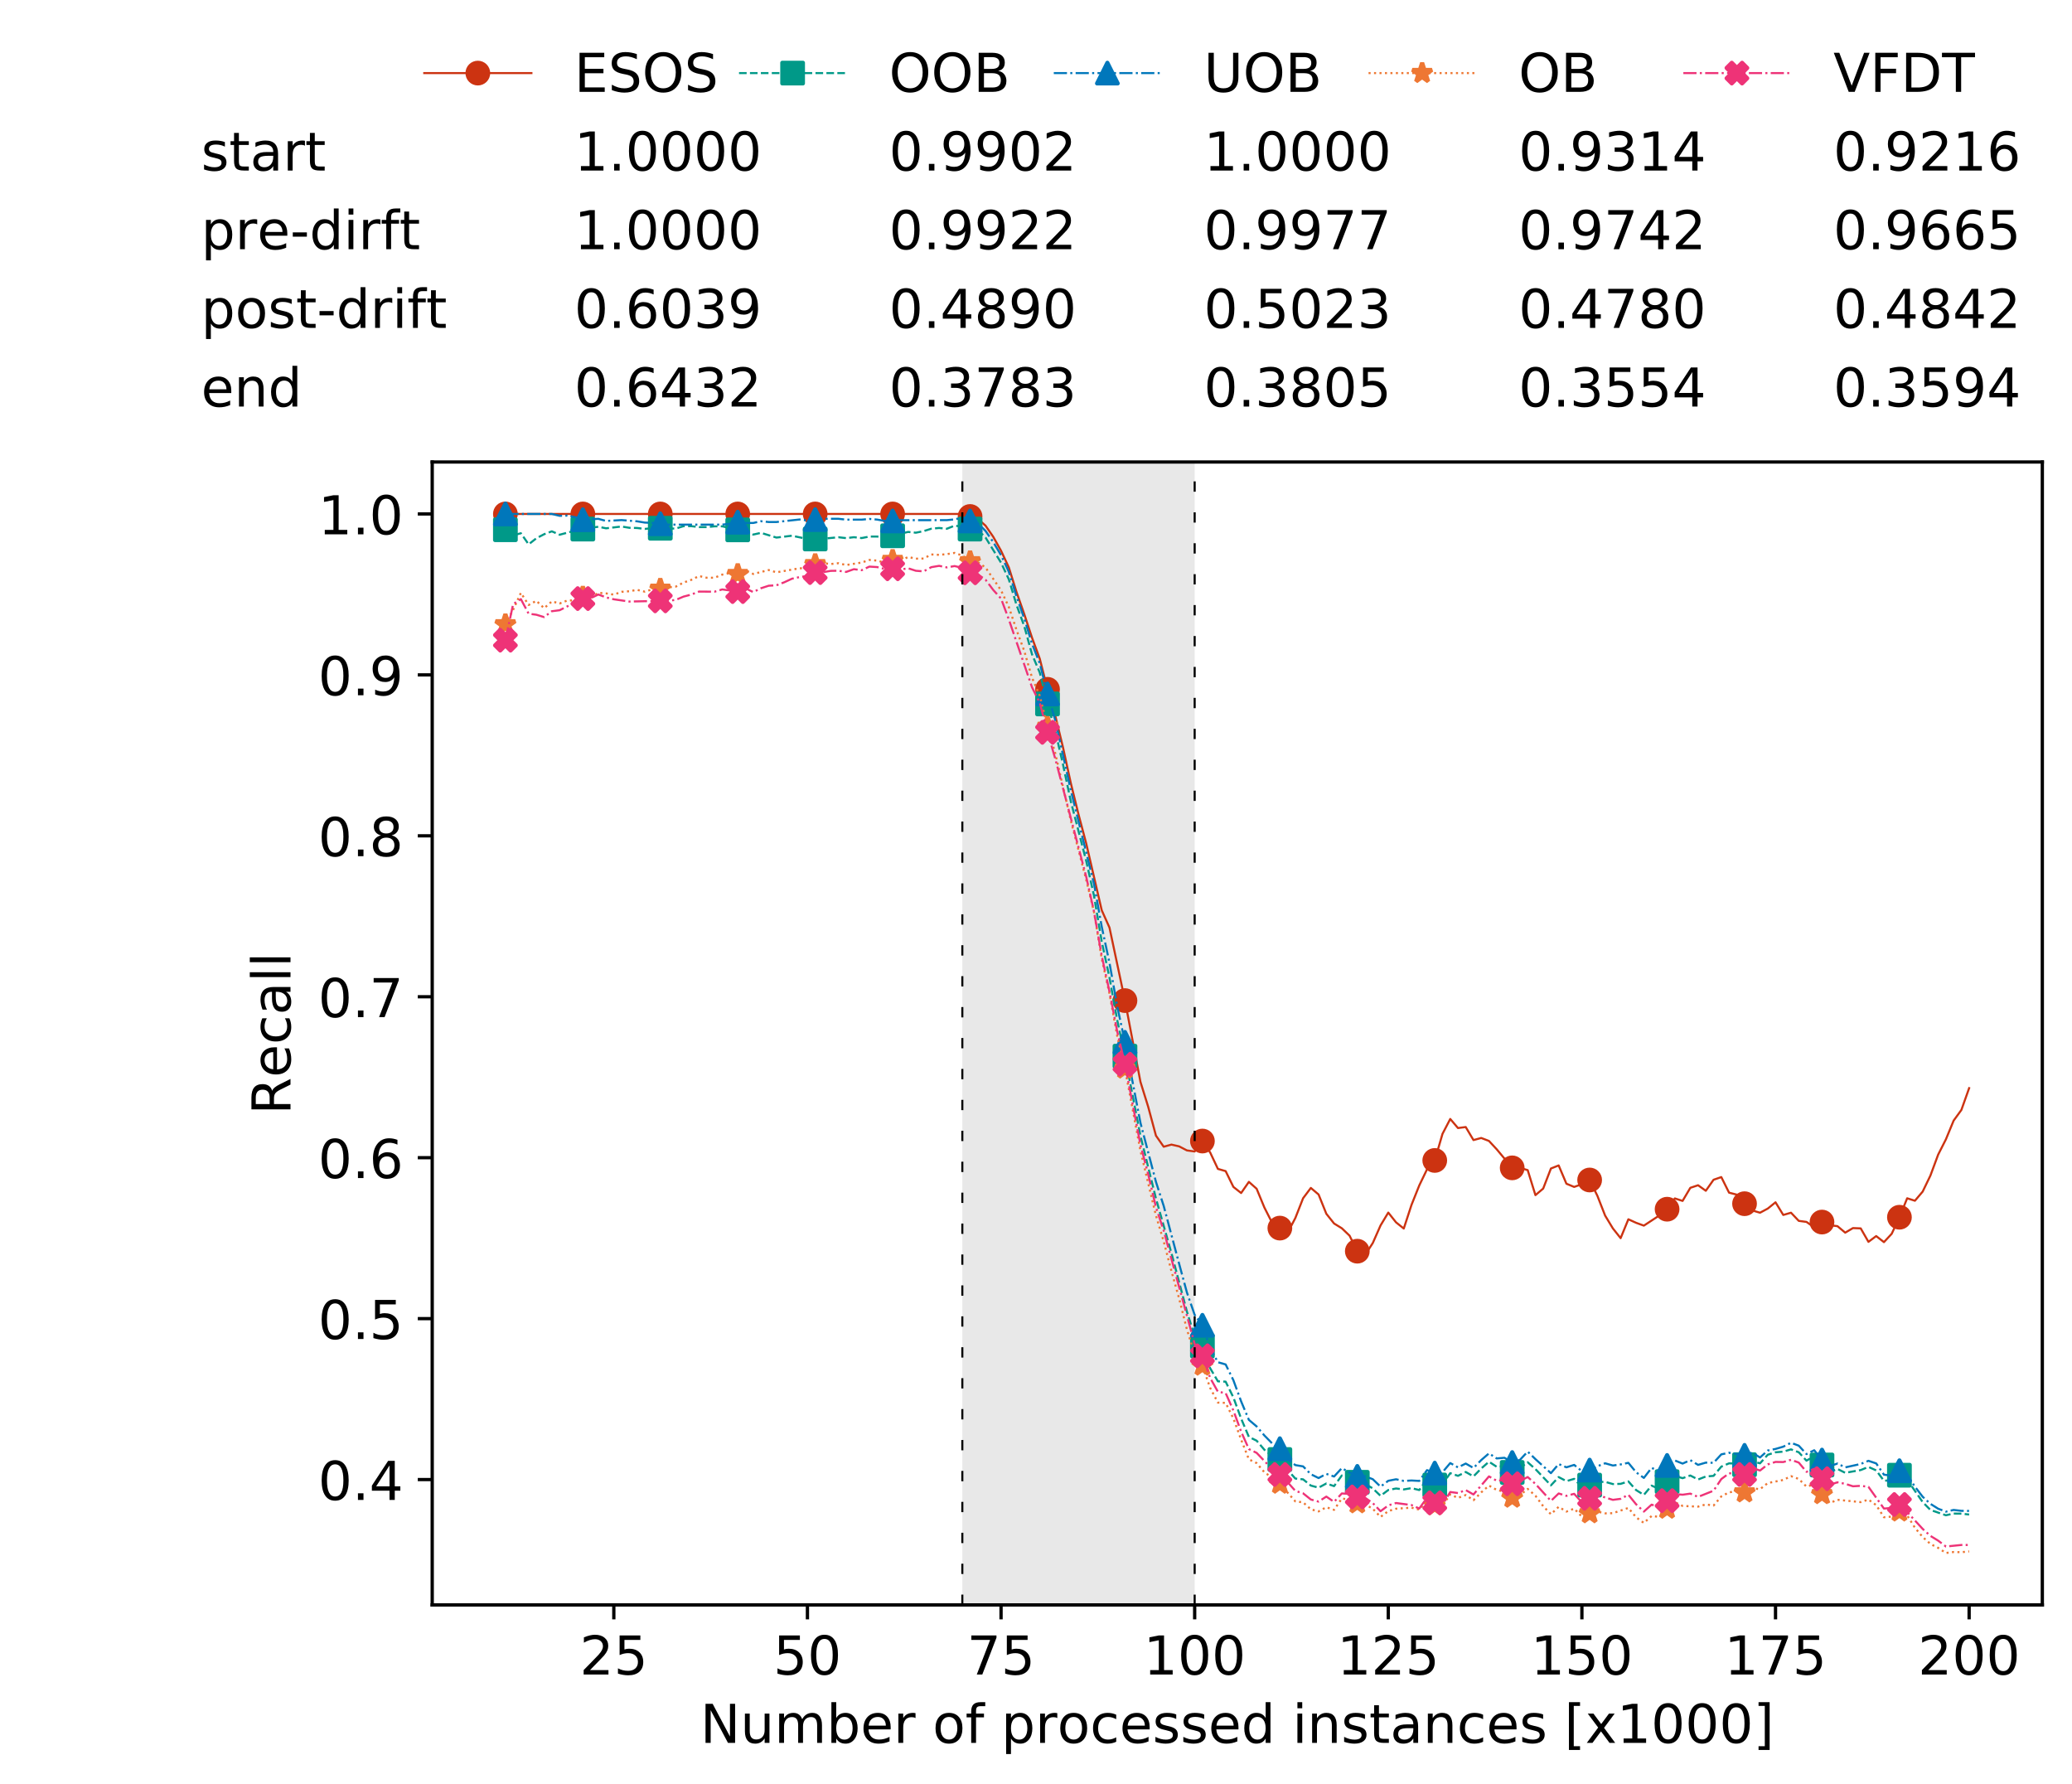 <?xml version="1.0" encoding="utf-8" standalone="no"?>
<!DOCTYPE svg PUBLIC "-//W3C//DTD SVG 1.1//EN"
  "http://www.w3.org/Graphics/SVG/1.1/DTD/svg11.dtd">
<!-- Created with matplotlib (https://matplotlib.org/) -->
<svg height="432.615pt" version="1.1" viewBox="0 0 502.65 432.615" width="502.65pt" xmlns="http://www.w3.org/2000/svg" xmlns:xlink="http://www.w3.org/1999/xlink">
 <defs>
  <style type="text/css">
*{stroke-linecap:butt;stroke-linejoin:round;white-space:pre;}
  </style>
 </defs>
 <g id="figure_1">
  <g id="patch_1">
   <path d="M 0 432.615 
L 502.65 432.615 
L 502.65 0 
L 0 0 
z
" style="fill:#ffffff;"/>
  </g>
  <g id="axes_1">
   <g id="patch_2">
    <path d="M 104.85 389.252 
L 495.45 389.252 
L 495.45 112.052 
L 104.85 112.052 
z
" style="fill:#ffffff;"/>
   </g>
   <g id="patch_3">
    <path clip-path="url(#p20566bec9f)" d="M 289.817 389.252 
L 289.817 112.052 
L 233.453 112.052 
L 233.453 389.252 
z
" style="fill:#d3d3d3;opacity:0.5;"/>
   </g>
   <g id="matplotlib.axis_1">
    <g id="xtick_1">
     <g id="line2d_1">
      <defs>
       <path d="M 0 0 
L 0 3.5 
" id="md1a96bfa15" style="stroke:#000000;stroke-width:0.8;"/>
      </defs>
      <g>
       <use style="stroke:#000000;stroke-width:0.8;" x="148.908" xlink:href="#md1a96bfa15" y="389.252"/>
      </g>
     </g>
     <g id="text_1">
      <!-- 25 -->
      <defs>
       <path d="M 19.188 8.297 
L 53.609 8.297 
L 53.609 0 
L 7.328 0 
L 7.328 8.297 
Q 12.938 14.109 22.625 23.891 
Q 32.328 33.688 34.812 36.531 
Q 39.547 41.844 41.422 45.531 
Q 43.312 49.219 43.312 52.781 
Q 43.312 58.594 39.234 62.25 
Q 35.156 65.922 28.609 65.922 
Q 23.969 65.922 18.812 64.312 
Q 13.672 62.703 7.812 59.422 
L 7.812 69.391 
Q 13.766 71.781 18.938 73 
Q 24.125 74.219 28.422 74.219 
Q 39.75 74.219 46.484 68.547 
Q 53.219 62.891 53.219 53.422 
Q 53.219 48.922 51.531 44.891 
Q 49.859 40.875 45.406 35.406 
Q 44.188 33.984 37.641 27.219 
Q 31.109 20.453 19.188 8.297 
z
" id="DejaVuSans-50"/>
       <path d="M 10.797 72.906 
L 49.516 72.906 
L 49.516 64.594 
L 19.828 64.594 
L 19.828 46.734 
Q 21.969 47.469 24.109 47.828 
Q 26.266 48.188 28.422 48.188 
Q 40.625 48.188 47.75 41.5 
Q 54.891 34.812 54.891 23.391 
Q 54.891 11.625 47.562 5.094 
Q 40.234 -1.422 26.906 -1.422 
Q 22.312 -1.422 17.547 -0.641 
Q 12.797 0.141 7.719 1.703 
L 7.719 11.625 
Q 12.109 9.234 16.797 8.062 
Q 21.484 6.891 26.703 6.891 
Q 35.156 6.891 40.078 11.328 
Q 45.016 15.766 45.016 23.391 
Q 45.016 31 40.078 35.438 
Q 35.156 39.891 26.703 39.891 
Q 22.75 39.891 18.812 39.016 
Q 14.891 38.141 10.797 36.281 
z
" id="DejaVuSans-53"/>
      </defs>
      <g transform="translate(140.636 406.13)scale(0.13 -0.13)">
       <use xlink:href="#DejaVuSans-50"/>
       <use x="63.623" xlink:href="#DejaVuSans-53"/>
      </g>
     </g>
    </g>
    <g id="xtick_2">
     <g id="line2d_2">
      <g>
       <use style="stroke:#000000;stroke-width:0.8;" x="195.877" xlink:href="#md1a96bfa15" y="389.252"/>
      </g>
     </g>
     <g id="text_2">
      <!-- 50 -->
      <defs>
       <path d="M 31.781 66.406 
Q 24.172 66.406 20.328 58.906 
Q 16.5 51.422 16.5 36.375 
Q 16.5 21.391 20.328 13.891 
Q 24.172 6.391 31.781 6.391 
Q 39.453 6.391 43.281 13.891 
Q 47.125 21.391 47.125 36.375 
Q 47.125 51.422 43.281 58.906 
Q 39.453 66.406 31.781 66.406 
z
M 31.781 74.219 
Q 44.047 74.219 50.516 64.516 
Q 56.984 54.828 56.984 36.375 
Q 56.984 17.969 50.516 8.266 
Q 44.047 -1.422 31.781 -1.422 
Q 19.531 -1.422 13.062 8.266 
Q 6.594 17.969 6.594 36.375 
Q 6.594 54.828 13.062 64.516 
Q 19.531 74.219 31.781 74.219 
z
" id="DejaVuSans-48"/>
      </defs>
      <g transform="translate(187.606 406.13)scale(0.13 -0.13)">
       <use xlink:href="#DejaVuSans-53"/>
       <use x="63.623" xlink:href="#DejaVuSans-48"/>
      </g>
     </g>
    </g>
    <g id="xtick_3">
     <g id="line2d_3">
      <g>
       <use style="stroke:#000000;stroke-width:0.8;" x="242.847" xlink:href="#md1a96bfa15" y="389.252"/>
      </g>
     </g>
     <g id="text_3">
      <!-- 75 -->
      <defs>
       <path d="M 8.203 72.906 
L 55.078 72.906 
L 55.078 68.703 
L 28.609 0 
L 18.312 0 
L 43.219 64.594 
L 8.203 64.594 
z
" id="DejaVuSans-55"/>
      </defs>
      <g transform="translate(234.576 406.13)scale(0.13 -0.13)">
       <use xlink:href="#DejaVuSans-55"/>
       <use x="63.623" xlink:href="#DejaVuSans-53"/>
      </g>
     </g>
    </g>
    <g id="xtick_4">
     <g id="line2d_4">
      <g>
       <use style="stroke:#000000;stroke-width:0.8;" x="289.817" xlink:href="#md1a96bfa15" y="389.252"/>
      </g>
     </g>
     <g id="text_4">
      <!-- 100 -->
      <defs>
       <path d="M 12.406 8.297 
L 28.516 8.297 
L 28.516 63.922 
L 10.984 60.406 
L 10.984 69.391 
L 28.422 72.906 
L 38.281 72.906 
L 38.281 8.297 
L 54.391 8.297 
L 54.391 0 
L 12.406 0 
z
" id="DejaVuSans-49"/>
      </defs>
      <g transform="translate(277.41 406.13)scale(0.13 -0.13)">
       <use xlink:href="#DejaVuSans-49"/>
       <use x="63.623" xlink:href="#DejaVuSans-48"/>
       <use x="127.246" xlink:href="#DejaVuSans-48"/>
      </g>
     </g>
    </g>
    <g id="xtick_5">
     <g id="line2d_5">
      <g>
       <use style="stroke:#000000;stroke-width:0.8;" x="336.786" xlink:href="#md1a96bfa15" y="389.252"/>
      </g>
     </g>
     <g id="text_5">
      <!-- 125 -->
      <g transform="translate(324.379 406.13)scale(0.13 -0.13)">
       <use xlink:href="#DejaVuSans-49"/>
       <use x="63.623" xlink:href="#DejaVuSans-50"/>
       <use x="127.246" xlink:href="#DejaVuSans-53"/>
      </g>
     </g>
    </g>
    <g id="xtick_6">
     <g id="line2d_6">
      <g>
       <use style="stroke:#000000;stroke-width:0.8;" x="383.756" xlink:href="#md1a96bfa15" y="389.252"/>
      </g>
     </g>
     <g id="text_6">
      <!-- 150 -->
      <g transform="translate(371.349 406.13)scale(0.13 -0.13)">
       <use xlink:href="#DejaVuSans-49"/>
       <use x="63.623" xlink:href="#DejaVuSans-53"/>
       <use x="127.246" xlink:href="#DejaVuSans-48"/>
      </g>
     </g>
    </g>
    <g id="xtick_7">
     <g id="line2d_7">
      <g>
       <use style="stroke:#000000;stroke-width:0.8;" x="430.726" xlink:href="#md1a96bfa15" y="389.252"/>
      </g>
     </g>
     <g id="text_7">
      <!-- 175 -->
      <g transform="translate(418.319 406.13)scale(0.13 -0.13)">
       <use xlink:href="#DejaVuSans-49"/>
       <use x="63.623" xlink:href="#DejaVuSans-55"/>
       <use x="127.246" xlink:href="#DejaVuSans-53"/>
      </g>
     </g>
    </g>
    <g id="xtick_8">
     <g id="line2d_8">
      <g>
       <use style="stroke:#000000;stroke-width:0.8;" x="477.695" xlink:href="#md1a96bfa15" y="389.252"/>
      </g>
     </g>
     <g id="text_8">
      <!-- 200 -->
      <g transform="translate(465.289 406.13)scale(0.13 -0.13)">
       <use xlink:href="#DejaVuSans-50"/>
       <use x="63.623" xlink:href="#DejaVuSans-48"/>
       <use x="127.246" xlink:href="#DejaVuSans-48"/>
      </g>
     </g>
    </g>
    <g id="text_9">
     <!-- Number of processed instances [x1000] -->
     <defs>
      <path d="M 9.812 72.906 
L 23.094 72.906 
L 55.422 11.922 
L 55.422 72.906 
L 64.984 72.906 
L 64.984 0 
L 51.703 0 
L 19.391 60.984 
L 19.391 0 
L 9.812 0 
z
" id="DejaVuSans-78"/>
      <path d="M 8.5 21.578 
L 8.5 54.688 
L 17.484 54.688 
L 17.484 21.922 
Q 17.484 14.156 20.5 10.266 
Q 23.531 6.391 29.594 6.391 
Q 36.859 6.391 41.078 11.031 
Q 45.312 15.672 45.312 23.688 
L 45.312 54.688 
L 54.297 54.688 
L 54.297 0 
L 45.312 0 
L 45.312 8.406 
Q 42.047 3.422 37.719 1 
Q 33.406 -1.422 27.688 -1.422 
Q 18.266 -1.422 13.375 4.438 
Q 8.5 10.297 8.5 21.578 
z
M 31.109 56 
z
" id="DejaVuSans-117"/>
      <path d="M 52 44.188 
Q 55.375 50.25 60.062 53.125 
Q 64.75 56 71.094 56 
Q 79.641 56 84.281 50.016 
Q 88.922 44.047 88.922 33.016 
L 88.922 0 
L 79.891 0 
L 79.891 32.719 
Q 79.891 40.578 77.094 44.375 
Q 74.312 48.188 68.609 48.188 
Q 61.625 48.188 57.562 43.547 
Q 53.516 38.922 53.516 30.906 
L 53.516 0 
L 44.484 0 
L 44.484 32.719 
Q 44.484 40.625 41.703 44.406 
Q 38.922 48.188 33.109 48.188 
Q 26.219 48.188 22.156 43.531 
Q 18.109 38.875 18.109 30.906 
L 18.109 0 
L 9.078 0 
L 9.078 54.688 
L 18.109 54.688 
L 18.109 46.188 
Q 21.188 51.219 25.484 53.609 
Q 29.781 56 35.688 56 
Q 41.656 56 45.828 52.969 
Q 50 49.953 52 44.188 
z
" id="DejaVuSans-109"/>
      <path d="M 48.688 27.297 
Q 48.688 37.203 44.609 42.844 
Q 40.531 48.484 33.406 48.484 
Q 26.266 48.484 22.188 42.844 
Q 18.109 37.203 18.109 27.297 
Q 18.109 17.391 22.188 11.75 
Q 26.266 6.109 33.406 6.109 
Q 40.531 6.109 44.609 11.75 
Q 48.688 17.391 48.688 27.297 
z
M 18.109 46.391 
Q 20.953 51.266 25.266 53.625 
Q 29.594 56 35.594 56 
Q 45.562 56 51.781 48.094 
Q 58.016 40.188 58.016 27.297 
Q 58.016 14.406 51.781 6.484 
Q 45.562 -1.422 35.594 -1.422 
Q 29.594 -1.422 25.266 0.953 
Q 20.953 3.328 18.109 8.203 
L 18.109 0 
L 9.078 0 
L 9.078 75.984 
L 18.109 75.984 
z
" id="DejaVuSans-98"/>
      <path d="M 56.203 29.594 
L 56.203 25.203 
L 14.891 25.203 
Q 15.484 15.922 20.484 11.062 
Q 25.484 6.203 34.422 6.203 
Q 39.594 6.203 44.453 7.469 
Q 49.312 8.734 54.109 11.281 
L 54.109 2.781 
Q 49.266 0.734 44.188 -0.344 
Q 39.109 -1.422 33.891 -1.422 
Q 20.797 -1.422 13.156 6.188 
Q 5.516 13.812 5.516 26.812 
Q 5.516 40.234 12.766 48.109 
Q 20.016 56 32.328 56 
Q 43.359 56 49.781 48.891 
Q 56.203 41.797 56.203 29.594 
z
M 47.219 32.234 
Q 47.125 39.594 43.094 43.984 
Q 39.062 48.391 32.422 48.391 
Q 24.906 48.391 20.391 44.141 
Q 15.875 39.891 15.188 32.172 
z
" id="DejaVuSans-101"/>
      <path d="M 41.109 46.297 
Q 39.594 47.172 37.812 47.578 
Q 36.031 48 33.891 48 
Q 26.266 48 22.188 43.047 
Q 18.109 38.094 18.109 28.812 
L 18.109 0 
L 9.078 0 
L 9.078 54.688 
L 18.109 54.688 
L 18.109 46.188 
Q 20.953 51.172 25.484 53.578 
Q 30.031 56 36.531 56 
Q 37.453 56 38.578 55.875 
Q 39.703 55.766 41.062 55.516 
z
" id="DejaVuSans-114"/>
      <path id="DejaVuSans-32"/>
      <path d="M 30.609 48.391 
Q 23.391 48.391 19.188 42.75 
Q 14.984 37.109 14.984 27.297 
Q 14.984 17.484 19.156 11.844 
Q 23.344 6.203 30.609 6.203 
Q 37.797 6.203 41.984 11.859 
Q 46.188 17.531 46.188 27.297 
Q 46.188 37.016 41.984 42.703 
Q 37.797 48.391 30.609 48.391 
z
M 30.609 56 
Q 42.328 56 49.016 48.375 
Q 55.719 40.766 55.719 27.297 
Q 55.719 13.875 49.016 6.219 
Q 42.328 -1.422 30.609 -1.422 
Q 18.844 -1.422 12.172 6.219 
Q 5.516 13.875 5.516 27.297 
Q 5.516 40.766 12.172 48.375 
Q 18.844 56 30.609 56 
z
" id="DejaVuSans-111"/>
      <path d="M 37.109 75.984 
L 37.109 68.5 
L 28.516 68.5 
Q 23.688 68.5 21.797 66.547 
Q 19.922 64.594 19.922 59.516 
L 19.922 54.688 
L 34.719 54.688 
L 34.719 47.703 
L 19.922 47.703 
L 19.922 0 
L 10.891 0 
L 10.891 47.703 
L 2.297 47.703 
L 2.297 54.688 
L 10.891 54.688 
L 10.891 58.5 
Q 10.891 67.625 15.141 71.797 
Q 19.391 75.984 28.609 75.984 
z
" id="DejaVuSans-102"/>
      <path d="M 18.109 8.203 
L 18.109 -20.797 
L 9.078 -20.797 
L 9.078 54.688 
L 18.109 54.688 
L 18.109 46.391 
Q 20.953 51.266 25.266 53.625 
Q 29.594 56 35.594 56 
Q 45.562 56 51.781 48.094 
Q 58.016 40.188 58.016 27.297 
Q 58.016 14.406 51.781 6.484 
Q 45.562 -1.422 35.594 -1.422 
Q 29.594 -1.422 25.266 0.953 
Q 20.953 3.328 18.109 8.203 
z
M 48.688 27.297 
Q 48.688 37.203 44.609 42.844 
Q 40.531 48.484 33.406 48.484 
Q 26.266 48.484 22.188 42.844 
Q 18.109 37.203 18.109 27.297 
Q 18.109 17.391 22.188 11.75 
Q 26.266 6.109 33.406 6.109 
Q 40.531 6.109 44.609 11.75 
Q 48.688 17.391 48.688 27.297 
z
" id="DejaVuSans-112"/>
      <path d="M 48.781 52.594 
L 48.781 44.188 
Q 44.969 46.297 41.141 47.344 
Q 37.312 48.391 33.406 48.391 
Q 24.656 48.391 19.812 42.844 
Q 14.984 37.312 14.984 27.297 
Q 14.984 17.281 19.812 11.734 
Q 24.656 6.203 33.406 6.203 
Q 37.312 6.203 41.141 7.25 
Q 44.969 8.297 48.781 10.406 
L 48.781 2.094 
Q 45.016 0.344 40.984 -0.531 
Q 36.969 -1.422 32.422 -1.422 
Q 20.062 -1.422 12.781 6.344 
Q 5.516 14.109 5.516 27.297 
Q 5.516 40.672 12.859 48.328 
Q 20.219 56 33.016 56 
Q 37.156 56 41.109 55.141 
Q 45.062 54.297 48.781 52.594 
z
" id="DejaVuSans-99"/>
      <path d="M 44.281 53.078 
L 44.281 44.578 
Q 40.484 46.531 36.375 47.5 
Q 32.281 48.484 27.875 48.484 
Q 21.188 48.484 17.844 46.438 
Q 14.5 44.391 14.5 40.281 
Q 14.5 37.156 16.891 35.375 
Q 19.281 33.594 26.516 31.984 
L 29.594 31.297 
Q 39.156 29.25 43.188 25.516 
Q 47.219 21.781 47.219 15.094 
Q 47.219 7.469 41.188 3.016 
Q 35.156 -1.422 24.609 -1.422 
Q 20.219 -1.422 15.453 -0.562 
Q 10.688 0.297 5.422 2 
L 5.422 11.281 
Q 10.406 8.688 15.234 7.391 
Q 20.062 6.109 24.812 6.109 
Q 31.156 6.109 34.562 8.281 
Q 37.984 10.453 37.984 14.406 
Q 37.984 18.062 35.516 20.016 
Q 33.062 21.969 24.703 23.781 
L 21.578 24.516 
Q 13.234 26.266 9.516 29.906 
Q 5.812 33.547 5.812 39.891 
Q 5.812 47.609 11.281 51.797 
Q 16.75 56 26.812 56 
Q 31.781 56 36.172 55.266 
Q 40.578 54.547 44.281 53.078 
z
" id="DejaVuSans-115"/>
      <path d="M 45.406 46.391 
L 45.406 75.984 
L 54.391 75.984 
L 54.391 0 
L 45.406 0 
L 45.406 8.203 
Q 42.578 3.328 38.25 0.953 
Q 33.938 -1.422 27.875 -1.422 
Q 17.969 -1.422 11.734 6.484 
Q 5.516 14.406 5.516 27.297 
Q 5.516 40.188 11.734 48.094 
Q 17.969 56 27.875 56 
Q 33.938 56 38.25 53.625 
Q 42.578 51.266 45.406 46.391 
z
M 14.797 27.297 
Q 14.797 17.391 18.875 11.75 
Q 22.953 6.109 30.078 6.109 
Q 37.203 6.109 41.297 11.75 
Q 45.406 17.391 45.406 27.297 
Q 45.406 37.203 41.297 42.844 
Q 37.203 48.484 30.078 48.484 
Q 22.953 48.484 18.875 42.844 
Q 14.797 37.203 14.797 27.297 
z
" id="DejaVuSans-100"/>
      <path d="M 9.422 54.688 
L 18.406 54.688 
L 18.406 0 
L 9.422 0 
z
M 9.422 75.984 
L 18.406 75.984 
L 18.406 64.594 
L 9.422 64.594 
z
" id="DejaVuSans-105"/>
      <path d="M 54.891 33.016 
L 54.891 0 
L 45.906 0 
L 45.906 32.719 
Q 45.906 40.484 42.875 44.328 
Q 39.844 48.188 33.797 48.188 
Q 26.516 48.188 22.312 43.547 
Q 18.109 38.922 18.109 30.906 
L 18.109 0 
L 9.078 0 
L 9.078 54.688 
L 18.109 54.688 
L 18.109 46.188 
Q 21.344 51.125 25.703 53.562 
Q 30.078 56 35.797 56 
Q 45.219 56 50.047 50.172 
Q 54.891 44.344 54.891 33.016 
z
" id="DejaVuSans-110"/>
      <path d="M 18.312 70.219 
L 18.312 54.688 
L 36.812 54.688 
L 36.812 47.703 
L 18.312 47.703 
L 18.312 18.016 
Q 18.312 11.328 20.141 9.422 
Q 21.969 7.516 27.594 7.516 
L 36.812 7.516 
L 36.812 0 
L 27.594 0 
Q 17.188 0 13.234 3.875 
Q 9.281 7.766 9.281 18.016 
L 9.281 47.703 
L 2.688 47.703 
L 2.688 54.688 
L 9.281 54.688 
L 9.281 70.219 
z
" id="DejaVuSans-116"/>
      <path d="M 34.281 27.484 
Q 23.391 27.484 19.188 25 
Q 14.984 22.516 14.984 16.5 
Q 14.984 11.719 18.141 8.906 
Q 21.297 6.109 26.703 6.109 
Q 34.188 6.109 38.703 11.406 
Q 43.219 16.703 43.219 25.484 
L 43.219 27.484 
z
M 52.203 31.203 
L 52.203 0 
L 43.219 0 
L 43.219 8.297 
Q 40.141 3.328 35.547 0.953 
Q 30.953 -1.422 24.312 -1.422 
Q 15.922 -1.422 10.953 3.297 
Q 6 8.016 6 15.922 
Q 6 25.141 12.172 29.828 
Q 18.359 34.516 30.609 34.516 
L 43.219 34.516 
L 43.219 35.406 
Q 43.219 41.609 39.141 45 
Q 35.062 48.391 27.688 48.391 
Q 23 48.391 18.547 47.266 
Q 14.109 46.141 10.016 43.891 
L 10.016 52.203 
Q 14.938 54.109 19.578 55.047 
Q 24.219 56 28.609 56 
Q 40.484 56 46.344 49.844 
Q 52.203 43.703 52.203 31.203 
z
" id="DejaVuSans-97"/>
      <path d="M 8.594 75.984 
L 29.297 75.984 
L 29.297 69 
L 17.578 69 
L 17.578 -6.203 
L 29.297 -6.203 
L 29.297 -13.188 
L 8.594 -13.188 
z
" id="DejaVuSans-91"/>
      <path d="M 54.891 54.688 
L 35.109 28.078 
L 55.906 0 
L 45.312 0 
L 29.391 21.484 
L 13.484 0 
L 2.875 0 
L 24.125 28.609 
L 4.688 54.688 
L 15.281 54.688 
L 29.781 35.203 
L 44.281 54.688 
z
" id="DejaVuSans-120"/>
      <path d="M 30.422 75.984 
L 30.422 -13.188 
L 9.719 -13.188 
L 9.719 -6.203 
L 21.391 -6.203 
L 21.391 69 
L 9.719 69 
L 9.719 75.984 
z
" id="DejaVuSans-93"/>
     </defs>
     <g transform="translate(169.881 422.711)scale(0.13 -0.13)">
      <use xlink:href="#DejaVuSans-78"/>
      <use x="74.805" xlink:href="#DejaVuSans-117"/>
      <use x="138.184" xlink:href="#DejaVuSans-109"/>
      <use x="235.596" xlink:href="#DejaVuSans-98"/>
      <use x="299.072" xlink:href="#DejaVuSans-101"/>
      <use x="360.596" xlink:href="#DejaVuSans-114"/>
      <use x="401.709" xlink:href="#DejaVuSans-32"/>
      <use x="433.496" xlink:href="#DejaVuSans-111"/>
      <use x="494.678" xlink:href="#DejaVuSans-102"/>
      <use x="529.883" xlink:href="#DejaVuSans-32"/>
      <use x="561.67" xlink:href="#DejaVuSans-112"/>
      <use x="625.146" xlink:href="#DejaVuSans-114"/>
      <use x="666.229" xlink:href="#DejaVuSans-111"/>
      <use x="727.41" xlink:href="#DejaVuSans-99"/>
      <use x="782.391" xlink:href="#DejaVuSans-101"/>
      <use x="843.914" xlink:href="#DejaVuSans-115"/>
      <use x="896.014" xlink:href="#DejaVuSans-115"/>
      <use x="948.113" xlink:href="#DejaVuSans-101"/>
      <use x="1009.637" xlink:href="#DejaVuSans-100"/>
      <use x="1073.113" xlink:href="#DejaVuSans-32"/>
      <use x="1104.9" xlink:href="#DejaVuSans-105"/>
      <use x="1132.684" xlink:href="#DejaVuSans-110"/>
      <use x="1196.062" xlink:href="#DejaVuSans-115"/>
      <use x="1248.162" xlink:href="#DejaVuSans-116"/>
      <use x="1287.371" xlink:href="#DejaVuSans-97"/>
      <use x="1348.65" xlink:href="#DejaVuSans-110"/>
      <use x="1412.029" xlink:href="#DejaVuSans-99"/>
      <use x="1467.01" xlink:href="#DejaVuSans-101"/>
      <use x="1528.533" xlink:href="#DejaVuSans-115"/>
      <use x="1580.633" xlink:href="#DejaVuSans-32"/>
      <use x="1612.42" xlink:href="#DejaVuSans-91"/>
      <use x="1651.434" xlink:href="#DejaVuSans-120"/>
      <use x="1710.613" xlink:href="#DejaVuSans-49"/>
      <use x="1774.236" xlink:href="#DejaVuSans-48"/>
      <use x="1837.859" xlink:href="#DejaVuSans-48"/>
      <use x="1901.482" xlink:href="#DejaVuSans-48"/>
      <use x="1965.105" xlink:href="#DejaVuSans-93"/>
     </g>
    </g>
   </g>
   <g id="matplotlib.axis_2">
    <g id="ytick_1">
     <g id="line2d_9">
      <defs>
       <path d="M 0 0 
L -3.5 0 
" id="mce594ffec3" style="stroke:#000000;stroke-width:0.8;"/>
      </defs>
      <g>
       <use style="stroke:#000000;stroke-width:0.8;" x="104.85" xlink:href="#mce594ffec3" y="358.847"/>
      </g>
     </g>
     <g id="text_10">
      <!-- 0.4 -->
      <defs>
       <path d="M 10.688 12.406 
L 21 12.406 
L 21 0 
L 10.688 0 
z
" id="DejaVuSans-46"/>
       <path d="M 37.797 64.312 
L 12.891 25.391 
L 37.797 25.391 
z
M 35.203 72.906 
L 47.609 72.906 
L 47.609 25.391 
L 58.016 25.391 
L 58.016 17.188 
L 47.609 17.188 
L 47.609 0 
L 37.797 0 
L 37.797 17.188 
L 4.891 17.188 
L 4.891 26.703 
z
" id="DejaVuSans-52"/>
      </defs>
      <g transform="translate(77.176 363.786)scale(0.13 -0.13)">
       <use xlink:href="#DejaVuSans-48"/>
       <use x="63.623" xlink:href="#DejaVuSans-46"/>
       <use x="95.41" xlink:href="#DejaVuSans-52"/>
      </g>
     </g>
    </g>
    <g id="ytick_2">
     <g id="line2d_10">
      <g>
       <use style="stroke:#000000;stroke-width:0.8;" x="104.85" xlink:href="#mce594ffec3" y="319.814"/>
      </g>
     </g>
     <g id="text_11">
      <!-- 0.5 -->
      <g transform="translate(77.176 324.753)scale(0.13 -0.13)">
       <use xlink:href="#DejaVuSans-48"/>
       <use x="63.623" xlink:href="#DejaVuSans-46"/>
       <use x="95.41" xlink:href="#DejaVuSans-53"/>
      </g>
     </g>
    </g>
    <g id="ytick_3">
     <g id="line2d_11">
      <g>
       <use style="stroke:#000000;stroke-width:0.8;" x="104.85" xlink:href="#mce594ffec3" y="280.782"/>
      </g>
     </g>
     <g id="text_12">
      <!-- 0.6 -->
      <defs>
       <path d="M 33.016 40.375 
Q 26.375 40.375 22.484 35.828 
Q 18.609 31.297 18.609 23.391 
Q 18.609 15.531 22.484 10.953 
Q 26.375 6.391 33.016 6.391 
Q 39.656 6.391 43.531 10.953 
Q 47.406 15.531 47.406 23.391 
Q 47.406 31.297 43.531 35.828 
Q 39.656 40.375 33.016 40.375 
z
M 52.594 71.297 
L 52.594 62.312 
Q 48.875 64.062 45.094 64.984 
Q 41.312 65.922 37.594 65.922 
Q 27.828 65.922 22.672 59.328 
Q 17.531 52.734 16.797 39.406 
Q 19.672 43.656 24.016 45.922 
Q 28.375 48.188 33.594 48.188 
Q 44.578 48.188 50.953 41.516 
Q 57.328 34.859 57.328 23.391 
Q 57.328 12.156 50.688 5.359 
Q 44.047 -1.422 33.016 -1.422 
Q 20.359 -1.422 13.672 8.266 
Q 6.984 17.969 6.984 36.375 
Q 6.984 53.656 15.188 63.938 
Q 23.391 74.219 37.203 74.219 
Q 40.922 74.219 44.703 73.484 
Q 48.484 72.75 52.594 71.297 
z
" id="DejaVuSans-54"/>
      </defs>
      <g transform="translate(77.176 285.721)scale(0.13 -0.13)">
       <use xlink:href="#DejaVuSans-48"/>
       <use x="63.623" xlink:href="#DejaVuSans-46"/>
       <use x="95.41" xlink:href="#DejaVuSans-54"/>
      </g>
     </g>
    </g>
    <g id="ytick_4">
     <g id="line2d_12">
      <g>
       <use style="stroke:#000000;stroke-width:0.8;" x="104.85" xlink:href="#mce594ffec3" y="241.749"/>
      </g>
     </g>
     <g id="text_13">
      <!-- 0.7 -->
      <g transform="translate(77.176 246.688)scale(0.13 -0.13)">
       <use xlink:href="#DejaVuSans-48"/>
       <use x="63.623" xlink:href="#DejaVuSans-46"/>
       <use x="95.41" xlink:href="#DejaVuSans-55"/>
      </g>
     </g>
    </g>
    <g id="ytick_5">
     <g id="line2d_13">
      <g>
       <use style="stroke:#000000;stroke-width:0.8;" x="104.85" xlink:href="#mce594ffec3" y="202.717"/>
      </g>
     </g>
     <g id="text_14">
      <!-- 0.8 -->
      <defs>
       <path d="M 31.781 34.625 
Q 24.75 34.625 20.719 30.859 
Q 16.703 27.094 16.703 20.516 
Q 16.703 13.922 20.719 10.156 
Q 24.75 6.391 31.781 6.391 
Q 38.812 6.391 42.859 10.172 
Q 46.922 13.969 46.922 20.516 
Q 46.922 27.094 42.891 30.859 
Q 38.875 34.625 31.781 34.625 
z
M 21.922 38.812 
Q 15.578 40.375 12.031 44.719 
Q 8.5 49.078 8.5 55.328 
Q 8.5 64.062 14.719 69.141 
Q 20.953 74.219 31.781 74.219 
Q 42.672 74.219 48.875 69.141 
Q 55.078 64.062 55.078 55.328 
Q 55.078 49.078 51.531 44.719 
Q 48 40.375 41.703 38.812 
Q 48.828 37.156 52.797 32.312 
Q 56.781 27.484 56.781 20.516 
Q 56.781 9.906 50.312 4.234 
Q 43.844 -1.422 31.781 -1.422 
Q 19.734 -1.422 13.25 4.234 
Q 6.781 9.906 6.781 20.516 
Q 6.781 27.484 10.781 32.312 
Q 14.797 37.156 21.922 38.812 
z
M 18.312 54.391 
Q 18.312 48.734 21.844 45.562 
Q 25.391 42.391 31.781 42.391 
Q 38.141 42.391 41.719 45.562 
Q 45.312 48.734 45.312 54.391 
Q 45.312 60.062 41.719 63.234 
Q 38.141 66.406 31.781 66.406 
Q 25.391 66.406 21.844 63.234 
Q 18.312 60.062 18.312 54.391 
z
" id="DejaVuSans-56"/>
      </defs>
      <g transform="translate(77.176 207.656)scale(0.13 -0.13)">
       <use xlink:href="#DejaVuSans-48"/>
       <use x="63.623" xlink:href="#DejaVuSans-46"/>
       <use x="95.41" xlink:href="#DejaVuSans-56"/>
      </g>
     </g>
    </g>
    <g id="ytick_6">
     <g id="line2d_14">
      <g>
       <use style="stroke:#000000;stroke-width:0.8;" x="104.85" xlink:href="#mce594ffec3" y="163.684"/>
      </g>
     </g>
     <g id="text_15">
      <!-- 0.9 -->
      <defs>
       <path d="M 10.984 1.516 
L 10.984 10.5 
Q 14.703 8.734 18.5 7.812 
Q 22.312 6.891 25.984 6.891 
Q 35.75 6.891 40.891 13.453 
Q 46.047 20.016 46.781 33.406 
Q 43.953 29.203 39.594 26.953 
Q 35.25 24.703 29.984 24.703 
Q 19.047 24.703 12.672 31.312 
Q 6.297 37.938 6.297 49.422 
Q 6.297 60.641 12.938 67.422 
Q 19.578 74.219 30.609 74.219 
Q 43.266 74.219 49.922 64.516 
Q 56.594 54.828 56.594 36.375 
Q 56.594 19.141 48.406 8.859 
Q 40.234 -1.422 26.422 -1.422 
Q 22.703 -1.422 18.891 -0.688 
Q 15.094 0.047 10.984 1.516 
z
M 30.609 32.422 
Q 37.25 32.422 41.125 36.953 
Q 45.016 41.5 45.016 49.422 
Q 45.016 57.281 41.125 61.844 
Q 37.25 66.406 30.609 66.406 
Q 23.969 66.406 20.094 61.844 
Q 16.219 57.281 16.219 49.422 
Q 16.219 41.5 20.094 36.953 
Q 23.969 32.422 30.609 32.422 
z
" id="DejaVuSans-57"/>
      </defs>
      <g transform="translate(77.176 168.623)scale(0.13 -0.13)">
       <use xlink:href="#DejaVuSans-48"/>
       <use x="63.623" xlink:href="#DejaVuSans-46"/>
       <use x="95.41" xlink:href="#DejaVuSans-57"/>
      </g>
     </g>
    </g>
    <g id="ytick_7">
     <g id="line2d_15">
      <g>
       <use style="stroke:#000000;stroke-width:0.8;" x="104.85" xlink:href="#mce594ffec3" y="124.652"/>
      </g>
     </g>
     <g id="text_16">
      <!-- 1.0 -->
      <g transform="translate(77.176 129.591)scale(0.13 -0.13)">
       <use xlink:href="#DejaVuSans-49"/>
       <use x="63.623" xlink:href="#DejaVuSans-46"/>
       <use x="95.41" xlink:href="#DejaVuSans-48"/>
      </g>
     </g>
    </g>
    <g id="text_17">
     <!-- Recall -->
     <defs>
      <path d="M 44.391 34.188 
Q 47.562 33.109 50.562 29.594 
Q 53.562 26.078 56.594 19.922 
L 66.609 0 
L 56 0 
L 46.688 18.703 
Q 43.062 26.031 39.672 28.422 
Q 36.281 30.812 30.422 30.812 
L 19.672 30.812 
L 19.672 0 
L 9.812 0 
L 9.812 72.906 
L 32.078 72.906 
Q 44.578 72.906 50.734 67.672 
Q 56.891 62.453 56.891 51.906 
Q 56.891 45.016 53.688 40.469 
Q 50.484 35.938 44.391 34.188 
z
M 19.672 64.797 
L 19.672 38.922 
L 32.078 38.922 
Q 39.203 38.922 42.844 42.219 
Q 46.484 45.516 46.484 51.906 
Q 46.484 58.297 42.844 61.547 
Q 39.203 64.797 32.078 64.797 
z
" id="DejaVuSans-82"/>
      <path d="M 9.422 75.984 
L 18.406 75.984 
L 18.406 0 
L 9.422 0 
z
" id="DejaVuSans-108"/>
     </defs>
     <g transform="translate(70.472 270.333)rotate(-90)scale(0.13 -0.13)">
      <use xlink:href="#DejaVuSans-82"/>
      <use x="69.42" xlink:href="#DejaVuSans-101"/>
      <use x="130.943" xlink:href="#DejaVuSans-99"/>
      <use x="185.924" xlink:href="#DejaVuSans-97"/>
      <use x="247.203" xlink:href="#DejaVuSans-108"/>
      <use x="274.986" xlink:href="#DejaVuSans-108"/>
     </g>
    </g>
   </g>
   <g id="line2d_16"/>
   <g id="line2d_17"/>
   <g id="line2d_18"/>
   <g id="line2d_19"/>
   <g id="line2d_20"/>
   <g id="line2d_21">
    <path clip-path="url(#p20566bec9f)" d="M 122.605 124.652 
L 233.453 124.652 
L 237.211 125.809 
L 239.089 127.498 
L 240.968 130.221 
L 242.847 133.579 
L 244.726 137.603 
L 246.605 143.608 
L 248.483 148.965 
L 250.362 154.673 
L 252.241 159.773 
L 254.12 167.182 
L 255.998 173.555 
L 257.877 181.28 
L 259.756 189.877 
L 261.635 197.504 
L 263.514 204.6 
L 267.271 220.769 
L 269.15 224.975 
L 272.908 242.678 
L 276.665 262.393 
L 278.544 268.443 
L 280.423 275.429 
L 282.302 278.12 
L 284.18 277.604 
L 286.059 278.037 
L 287.938 279.016 
L 289.817 279.272 
L 291.695 276.742 
L 293.574 279.512 
L 295.453 283.497 
L 297.332 284.036 
L 299.211 287.868 
L 301.089 289.35 
L 302.968 286.644 
L 304.847 288.311 
L 306.726 292.859 
L 308.605 296.566 
L 310.483 297.858 
L 312.362 299.001 
L 314.241 295.405 
L 316.12 290.614 
L 317.998 288.115 
L 319.877 289.705 
L 321.756 294.381 
L 323.635 296.74 
L 325.514 297.895 
L 327.392 299.687 
L 329.271 303.457 
L 331.15 304.381 
L 333.029 301.472 
L 334.908 297.216 
L 336.786 294.094 
L 338.665 296.459 
L 340.544 297.964 
L 342.423 292.216 
L 344.302 287.512 
L 346.18 283.616 
L 348.059 281.447 
L 349.938 274.998 
L 351.817 271.388 
L 353.695 273.589 
L 355.574 273.345 
L 357.453 276.508 
L 359.332 275.997 
L 361.211 276.718 
L 363.089 278.74 
L 366.847 283.246 
L 368.726 283.24 
L 370.605 283.795 
L 372.483 289.86 
L 374.362 288.272 
L 376.241 283.404 
L 378.12 282.658 
L 379.998 287.092 
L 381.877 287.87 
L 383.756 287.203 
L 385.635 286.189 
L 387.514 290.028 
L 389.392 294.828 
L 391.271 297.929 
L 393.15 300.298 
L 395.029 295.718 
L 396.908 296.574 
L 398.786 297.258 
L 402.544 294.792 
L 404.423 293.274 
L 406.302 290.658 
L 408.18 291.262 
L 410.059 288.087 
L 411.938 287.462 
L 413.817 288.802 
L 415.695 286.132 
L 417.574 285.483 
L 419.453 289.259 
L 421.332 289.745 
L 423.211 291.939 
L 425.089 293.575 
L 426.968 294.125 
L 428.847 293.12 
L 430.726 291.6 
L 432.605 294.666 
L 434.483 294.123 
L 436.362 296.1 
L 438.241 296.357 
L 440.12 297.692 
L 441.998 296.391 
L 443.877 297.152 
L 445.756 297.389 
L 447.635 298.963 
L 449.514 297.853 
L 451.392 297.926 
L 453.271 301.189 
L 455.15 299.79 
L 457.029 301.259 
L 458.908 299.239 
L 460.786 295.221 
L 462.665 290.626 
L 464.544 291.219 
L 466.423 289.003 
L 468.302 285.112 
L 470.18 280.038 
L 472.059 276.332 
L 473.938 271.783 
L 475.817 269.196 
L 477.695 263.909 
L 477.695 263.909 
" style="fill:none;stroke:#cc3311;stroke-linecap:square;stroke-width:0.5;"/>
    <defs>
     <path d="M 0 2.5 
C 0.663 2.5 1.299 2.237 1.768 1.768 
C 2.237 1.299 2.5 0.663 2.5 0 
C 2.5 -0.663 2.237 -1.299 1.768 -1.768 
C 1.299 -2.237 0.663 -2.5 0 -2.5 
C -0.663 -2.5 -1.299 -2.237 -1.768 -1.768 
C -2.237 -1.299 -2.5 -0.663 -2.5 0 
C -2.5 0.663 -2.237 1.299 -1.768 1.768 
C -1.299 2.237 -0.663 2.5 0 2.5 
z
" id="m303aa0afbc" style="stroke:#cc3311;"/>
    </defs>
    <g clip-path="url(#p20566bec9f)">
     <use style="fill:#cc3311;stroke:#cc3311;" x="122.605" xlink:href="#m303aa0afbc" y="124.652"/>
     <use style="fill:#cc3311;stroke:#cc3311;" x="141.392" xlink:href="#m303aa0afbc" y="124.652"/>
     <use style="fill:#cc3311;stroke:#cc3311;" x="160.18" xlink:href="#m303aa0afbc" y="124.652"/>
     <use style="fill:#cc3311;stroke:#cc3311;" x="178.968" xlink:href="#m303aa0afbc" y="124.652"/>
     <use style="fill:#cc3311;stroke:#cc3311;" x="197.756" xlink:href="#m303aa0afbc" y="124.652"/>
     <use style="fill:#cc3311;stroke:#cc3311;" x="216.544" xlink:href="#m303aa0afbc" y="124.652"/>
     <use style="fill:#cc3311;stroke:#cc3311;" x="235.332" xlink:href="#m303aa0afbc" y="125.262"/>
     <use style="fill:#cc3311;stroke:#cc3311;" x="254.12" xlink:href="#m303aa0afbc" y="167.182"/>
     <use style="fill:#cc3311;stroke:#cc3311;" x="272.908" xlink:href="#m303aa0afbc" y="242.678"/>
     <use style="fill:#cc3311;stroke:#cc3311;" x="291.695" xlink:href="#m303aa0afbc" y="276.742"/>
     <use style="fill:#cc3311;stroke:#cc3311;" x="310.483" xlink:href="#m303aa0afbc" y="297.858"/>
     <use style="fill:#cc3311;stroke:#cc3311;" x="329.271" xlink:href="#m303aa0afbc" y="303.457"/>
     <use style="fill:#cc3311;stroke:#cc3311;" x="348.059" xlink:href="#m303aa0afbc" y="281.447"/>
     <use style="fill:#cc3311;stroke:#cc3311;" x="366.847" xlink:href="#m303aa0afbc" y="283.246"/>
     <use style="fill:#cc3311;stroke:#cc3311;" x="385.635" xlink:href="#m303aa0afbc" y="286.189"/>
     <use style="fill:#cc3311;stroke:#cc3311;" x="404.423" xlink:href="#m303aa0afbc" y="293.274"/>
     <use style="fill:#cc3311;stroke:#cc3311;" x="423.211" xlink:href="#m303aa0afbc" y="291.939"/>
     <use style="fill:#cc3311;stroke:#cc3311;" x="441.998" xlink:href="#m303aa0afbc" y="296.391"/>
     <use style="fill:#cc3311;stroke:#cc3311;" x="460.786" xlink:href="#m303aa0afbc" y="295.221"/>
    </g>
   </g>
   <g id="line2d_22"/>
   <g id="line2d_23"/>
   <g id="line2d_24"/>
   <g id="line2d_25"/>
   <g id="line2d_26">
    <path clip-path="url(#p20566bec9f)" d="M 122.605 128.479 
L 124.483 129.845 
L 126.362 129.33 
L 128.241 132.025 
L 130.12 130.55 
L 131.998 129.567 
L 133.877 128.865 
L 135.756 129.694 
L 139.514 128.685 
L 143.271 128.013 
L 145.15 127.755 
L 147.029 128.132 
L 150.786 127.697 
L 152.665 128.007 
L 154.544 128.054 
L 156.423 128.277 
L 158.302 128.096 
L 163.938 128.197 
L 165.817 127.612 
L 167.695 127.612 
L 169.574 127.834 
L 171.453 127.834 
L 173.332 127.653 
L 175.211 127.653 
L 180.847 128.887 
L 182.726 129.652 
L 184.605 129.232 
L 188.362 130.381 
L 192.12 129.93 
L 195.877 130.72 
L 199.635 130.661 
L 203.392 130.297 
L 205.271 130.512 
L 207.15 130.29 
L 209.029 130.495 
L 210.908 130.134 
L 212.786 130.134 
L 214.665 130.367 
L 220.302 129.008 
L 222.18 129.199 
L 224.059 128.819 
L 225.938 128.228 
L 227.817 128.053 
L 229.695 128.239 
L 231.574 127.496 
L 233.453 127.71 
L 235.332 128.314 
L 237.211 128.503 
L 239.089 130.379 
L 242.847 136.473 
L 244.726 140.497 
L 246.605 146.725 
L 248.483 151.891 
L 250.362 158.703 
L 252.241 163.137 
L 254.12 170.727 
L 255.998 177.298 
L 257.877 185.428 
L 259.756 194.298 
L 263.514 208.844 
L 265.392 217.238 
L 267.271 228.363 
L 269.15 237.112 
L 271.029 247.421 
L 272.908 256.159 
L 276.665 275.491 
L 280.423 290.676 
L 284.18 303.925 
L 287.938 318.119 
L 289.817 324.116 
L 291.695 326.458 
L 293.574 331.842 
L 295.453 335.022 
L 297.332 335.096 
L 299.211 338.928 
L 301.089 344.056 
L 302.968 348.501 
L 304.847 349.415 
L 306.726 351.61 
L 308.605 353.126 
L 310.483 353.984 
L 312.362 356.521 
L 314.241 358.602 
L 316.12 358.792 
L 317.998 360.3 
L 319.877 360.811 
L 321.756 359.795 
L 323.635 360.438 
L 325.514 357.857 
L 327.392 358.353 
L 329.271 359.509 
L 331.15 359.88 
L 333.029 360.993 
L 334.908 362.794 
L 336.786 361.377 
L 338.665 361.008 
L 340.544 361.239 
L 342.423 360.92 
L 344.302 361.391 
L 346.18 358.772 
L 348.059 360.169 
L 349.938 359.953 
L 351.817 357.295 
L 353.695 357.942 
L 355.574 357.009 
L 357.453 358.077 
L 359.332 356.162 
L 361.211 354.514 
L 363.089 355.743 
L 364.968 355.583 
L 366.847 357.111 
L 368.726 356.052 
L 370.605 354.652 
L 372.483 356.301 
L 376.241 360.25 
L 378.12 358.245 
L 379.998 359.225 
L 381.877 358.675 
L 383.756 360.683 
L 385.635 360.186 
L 387.514 359.441 
L 389.392 359.396 
L 391.271 359.932 
L 393.15 359.883 
L 395.029 359.291 
L 396.908 361.394 
L 398.786 362.564 
L 400.665 360.317 
L 402.544 361.128 
L 404.423 359.354 
L 406.302 357.946 
L 408.18 358.508 
L 410.059 357.86 
L 411.938 358.833 
L 413.817 358.1 
L 415.695 357.947 
L 417.574 355.707 
L 419.453 354.915 
L 421.332 354.962 
L 423.211 355.248 
L 425.089 354.397 
L 426.968 354.905 
L 428.847 352.824 
L 430.726 352.234 
L 432.605 352.073 
L 434.483 351.522 
L 436.362 352.224 
L 438.241 354.264 
L 440.12 353.143 
L 441.998 355.312 
L 443.877 356.985 
L 445.756 356.271 
L 447.635 357.206 
L 451.392 356.54 
L 453.271 355.776 
L 455.15 356.624 
L 457.029 359.142 
L 458.908 358.987 
L 460.786 357.79 
L 462.665 358.865 
L 466.423 364.307 
L 468.302 366.21 
L 472.059 367.503 
L 473.938 367.088 
L 475.817 367.112 
L 477.695 367.326 
L 477.695 367.326 
" style="fill:none;stroke:#009988;stroke-dasharray:1.85,0.8;stroke-dashoffset:0;stroke-width:0.5;"/>
    <defs>
     <path d="M -2.5 2.5 
L 2.5 2.5 
L 2.5 -2.5 
L -2.5 -2.5 
z
" id="m16ef69347f" style="stroke:#009988;stroke-linejoin:miter;"/>
    </defs>
    <g clip-path="url(#p20566bec9f)">
     <use style="fill:#009988;stroke:#009988;stroke-linejoin:miter;" x="122.605" xlink:href="#m16ef69347f" y="128.479"/>
     <use style="fill:#009988;stroke:#009988;stroke-linejoin:miter;" x="141.392" xlink:href="#m16ef69347f" y="128.319"/>
     <use style="fill:#009988;stroke:#009988;stroke-linejoin:miter;" x="160.18" xlink:href="#m16ef69347f" y="128.112"/>
     <use style="fill:#009988;stroke:#009988;stroke-linejoin:miter;" x="178.968" xlink:href="#m16ef69347f" y="128.511"/>
     <use style="fill:#009988;stroke:#009988;stroke-linejoin:miter;" x="197.756" xlink:href="#m16ef69347f" y="130.722"/>
     <use style="fill:#009988;stroke:#009988;stroke-linejoin:miter;" x="216.544" xlink:href="#m16ef69347f" y="129.943"/>
     <use style="fill:#009988;stroke:#009988;stroke-linejoin:miter;" x="235.332" xlink:href="#m16ef69347f" y="128.314"/>
     <use style="fill:#009988;stroke:#009988;stroke-linejoin:miter;" x="254.12" xlink:href="#m16ef69347f" y="170.727"/>
     <use style="fill:#009988;stroke:#009988;stroke-linejoin:miter;" x="272.908" xlink:href="#m16ef69347f" y="256.159"/>
     <use style="fill:#009988;stroke:#009988;stroke-linejoin:miter;" x="291.695" xlink:href="#m16ef69347f" y="326.458"/>
     <use style="fill:#009988;stroke:#009988;stroke-linejoin:miter;" x="310.483" xlink:href="#m16ef69347f" y="353.984"/>
     <use style="fill:#009988;stroke:#009988;stroke-linejoin:miter;" x="329.271" xlink:href="#m16ef69347f" y="359.509"/>
     <use style="fill:#009988;stroke:#009988;stroke-linejoin:miter;" x="348.059" xlink:href="#m16ef69347f" y="360.169"/>
     <use style="fill:#009988;stroke:#009988;stroke-linejoin:miter;" x="366.847" xlink:href="#m16ef69347f" y="357.111"/>
     <use style="fill:#009988;stroke:#009988;stroke-linejoin:miter;" x="385.635" xlink:href="#m16ef69347f" y="360.186"/>
     <use style="fill:#009988;stroke:#009988;stroke-linejoin:miter;" x="404.423" xlink:href="#m16ef69347f" y="359.354"/>
     <use style="fill:#009988;stroke:#009988;stroke-linejoin:miter;" x="423.211" xlink:href="#m16ef69347f" y="355.248"/>
     <use style="fill:#009988;stroke:#009988;stroke-linejoin:miter;" x="441.998" xlink:href="#m16ef69347f" y="355.312"/>
     <use style="fill:#009988;stroke:#009988;stroke-linejoin:miter;" x="460.786" xlink:href="#m16ef69347f" y="357.79"/>
    </g>
   </g>
   <g id="line2d_27"/>
   <g id="line2d_28"/>
   <g id="line2d_29"/>
   <g id="line2d_30"/>
   <g id="line2d_31">
    <path clip-path="url(#p20566bec9f)" d="M 122.605 124.652 
L 133.877 124.652 
L 135.756 125.104 
L 137.635 125.053 
L 139.514 125.428 
L 141.392 126.047 
L 145.15 125.832 
L 147.029 126.348 
L 150.786 126.136 
L 154.544 126.435 
L 156.423 126.744 
L 158.302 126.82 
L 162.059 127.237 
L 175.211 127.237 
L 177.089 127.029 
L 178.968 126.651 
L 180.847 126.838 
L 182.726 126.838 
L 184.605 126.418 
L 186.483 126.604 
L 188.362 126.604 
L 193.998 125.99 
L 195.877 126.238 
L 199.635 125.821 
L 203.392 125.821 
L 205.271 126.035 
L 209.029 126.035 
L 210.908 125.855 
L 212.786 126.016 
L 214.665 126.35 
L 216.544 126.35 
L 218.423 126.162 
L 229.695 126.153 
L 231.574 125.968 
L 233.453 125.539 
L 235.332 126.352 
L 237.211 126.899 
L 239.089 128.776 
L 240.968 131.499 
L 242.847 134.642 
L 244.726 138.666 
L 246.605 144.671 
L 248.483 150.028 
L 250.362 156.127 
L 252.241 160.894 
L 254.12 168.303 
L 255.998 174.676 
L 259.756 191.607 
L 265.392 214.338 
L 267.271 224.761 
L 269.15 233.51 
L 271.029 244.065 
L 272.908 252.802 
L 276.665 272.329 
L 280.423 286.635 
L 282.302 292.474 
L 286.059 306.55 
L 287.938 313.482 
L 289.817 318.904 
L 291.695 321.428 
L 293.574 327.011 
L 295.453 330.386 
L 297.332 330.924 
L 299.211 334.756 
L 301.089 339.884 
L 302.968 344.368 
L 304.847 345.955 
L 306.726 348.15 
L 308.605 350.064 
L 310.483 351.356 
L 312.362 353.893 
L 314.241 355.34 
L 316.12 355.649 
L 317.998 357.547 
L 319.877 358.48 
L 321.756 357.464 
L 323.635 358.107 
L 325.514 356.068 
L 327.392 357.138 
L 329.271 358.073 
L 331.15 358.032 
L 333.029 358.759 
L 334.908 360.56 
L 336.786 359.143 
L 338.665 358.774 
L 340.544 359.176 
L 342.423 359.071 
L 344.302 359.174 
L 346.18 356.555 
L 348.059 357.278 
L 349.938 357.062 
L 351.817 354.842 
L 353.695 355.893 
L 355.574 354.961 
L 357.453 356.035 
L 359.332 354.12 
L 361.211 352.489 
L 363.089 353.718 
L 364.968 353.558 
L 366.847 354.716 
L 368.726 354.068 
L 370.605 352.058 
L 372.483 353.89 
L 376.241 357.289 
L 378.12 355.084 
L 379.998 355.874 
L 381.877 355.289 
L 383.756 356.804 
L 385.635 356.547 
L 387.514 355.623 
L 389.392 354.897 
L 391.271 355.438 
L 393.15 355.176 
L 395.029 354.786 
L 396.908 357.076 
L 398.786 358.444 
L 400.665 356.008 
L 402.544 356.82 
L 404.423 355.42 
L 406.302 354.213 
L 408.18 354.968 
L 410.059 354.137 
L 411.938 355.283 
L 413.817 354.735 
L 415.695 354.782 
L 417.574 352.732 
L 419.453 352.343 
L 423.211 352.974 
L 425.089 352.302 
L 426.968 353.491 
L 428.847 351.797 
L 430.726 351.419 
L 432.605 350.868 
L 434.483 349.922 
L 436.362 350.624 
L 438.241 352.658 
L 440.12 351.732 
L 441.998 354.118 
L 443.877 355.59 
L 445.756 354.958 
L 447.635 355.893 
L 451.392 355.061 
L 453.271 354.297 
L 455.15 354.928 
L 457.029 357.656 
L 458.908 357.895 
L 460.786 356.697 
L 462.665 357.773 
L 464.544 360.566 
L 466.423 363.018 
L 468.302 364.738 
L 470.18 365.916 
L 472.059 366.626 
L 473.938 366.21 
L 475.817 366.428 
L 477.695 366.446 
L 477.695 366.446 
" style="fill:none;stroke:#0077bb;stroke-dasharray:3.2,0.8,0.5,0.8;stroke-dashoffset:0;stroke-width:0.5;"/>
    <defs>
     <path d="M 0 -2.5 
L -2.5 2.5 
L 2.5 2.5 
z
" id="m0a2f1e6497" style="stroke:#0077bb;stroke-linejoin:miter;"/>
    </defs>
    <g clip-path="url(#p20566bec9f)">
     <use style="fill:#0077bb;stroke:#0077bb;stroke-linejoin:miter;" x="122.605" xlink:href="#m0a2f1e6497" y="124.652"/>
     <use style="fill:#0077bb;stroke:#0077bb;stroke-linejoin:miter;" x="141.392" xlink:href="#m0a2f1e6497" y="126.047"/>
     <use style="fill:#0077bb;stroke:#0077bb;stroke-linejoin:miter;" x="160.18" xlink:href="#m0a2f1e6497" y="127.027"/>
     <use style="fill:#0077bb;stroke:#0077bb;stroke-linejoin:miter;" x="178.968" xlink:href="#m0a2f1e6497" y="126.651"/>
     <use style="fill:#0077bb;stroke:#0077bb;stroke-linejoin:miter;" x="197.756" xlink:href="#m0a2f1e6497" y="126.031"/>
     <use style="fill:#0077bb;stroke:#0077bb;stroke-linejoin:miter;" x="216.544" xlink:href="#m0a2f1e6497" y="126.35"/>
     <use style="fill:#0077bb;stroke:#0077bb;stroke-linejoin:miter;" x="235.332" xlink:href="#m0a2f1e6497" y="126.352"/>
     <use style="fill:#0077bb;stroke:#0077bb;stroke-linejoin:miter;" x="254.12" xlink:href="#m0a2f1e6497" y="168.303"/>
     <use style="fill:#0077bb;stroke:#0077bb;stroke-linejoin:miter;" x="272.908" xlink:href="#m0a2f1e6497" y="252.802"/>
     <use style="fill:#0077bb;stroke:#0077bb;stroke-linejoin:miter;" x="291.695" xlink:href="#m0a2f1e6497" y="321.428"/>
     <use style="fill:#0077bb;stroke:#0077bb;stroke-linejoin:miter;" x="310.483" xlink:href="#m0a2f1e6497" y="351.356"/>
     <use style="fill:#0077bb;stroke:#0077bb;stroke-linejoin:miter;" x="329.271" xlink:href="#m0a2f1e6497" y="358.073"/>
     <use style="fill:#0077bb;stroke:#0077bb;stroke-linejoin:miter;" x="348.059" xlink:href="#m0a2f1e6497" y="357.278"/>
     <use style="fill:#0077bb;stroke:#0077bb;stroke-linejoin:miter;" x="366.847" xlink:href="#m0a2f1e6497" y="354.716"/>
     <use style="fill:#0077bb;stroke:#0077bb;stroke-linejoin:miter;" x="385.635" xlink:href="#m0a2f1e6497" y="356.547"/>
     <use style="fill:#0077bb;stroke:#0077bb;stroke-linejoin:miter;" x="404.423" xlink:href="#m0a2f1e6497" y="355.42"/>
     <use style="fill:#0077bb;stroke:#0077bb;stroke-linejoin:miter;" x="423.211" xlink:href="#m0a2f1e6497" y="352.974"/>
     <use style="fill:#0077bb;stroke:#0077bb;stroke-linejoin:miter;" x="441.998" xlink:href="#m0a2f1e6497" y="354.118"/>
     <use style="fill:#0077bb;stroke:#0077bb;stroke-linejoin:miter;" x="460.786" xlink:href="#m0a2f1e6497" y="356.697"/>
    </g>
   </g>
   <g id="line2d_32"/>
   <g id="line2d_33"/>
   <g id="line2d_34"/>
   <g id="line2d_35"/>
   <g id="line2d_36">
    <path clip-path="url(#p20566bec9f)" d="M 122.605 151.439 
L 124.483 147.885 
L 126.362 143.789 
L 128.241 146.734 
L 130.12 145.711 
L 131.998 147.512 
L 133.877 145.855 
L 135.756 146.367 
L 137.635 145.638 
L 139.514 145.616 
L 141.392 144.744 
L 143.271 145.021 
L 145.15 143.788 
L 147.029 143.92 
L 148.908 144.219 
L 150.786 143.532 
L 152.665 143.399 
L 154.544 143.057 
L 156.423 143.498 
L 158.302 142.917 
L 160.18 142.823 
L 162.059 142.469 
L 163.938 142.273 
L 165.817 141.29 
L 167.695 140.637 
L 169.574 139.709 
L 171.453 140.122 
L 173.332 140.122 
L 175.211 139.364 
L 177.089 138.977 
L 178.968 139.257 
L 180.847 138.273 
L 182.726 139.205 
L 186.483 138.253 
L 188.362 138.81 
L 193.998 137.821 
L 195.877 137.888 
L 197.756 136.852 
L 199.635 136.581 
L 201.514 136.798 
L 203.392 136.596 
L 205.271 137.044 
L 209.029 136.435 
L 210.908 135.806 
L 212.786 135.967 
L 214.665 136.484 
L 216.544 135.835 
L 218.423 136.023 
L 220.302 135.08 
L 222.18 135.495 
L 224.059 135.461 
L 225.938 134.475 
L 227.817 134.569 
L 229.695 134.397 
L 231.574 134.097 
L 233.453 134.74 
L 235.332 136.157 
L 237.211 136.346 
L 239.089 137.654 
L 242.847 143.184 
L 244.726 147.195 
L 246.605 152.798 
L 248.483 157.902 
L 250.362 164.369 
L 252.241 168.745 
L 254.12 176.317 
L 255.998 182.712 
L 259.756 198.946 
L 263.514 213.406 
L 265.392 221.184 
L 267.271 232.531 
L 269.15 240.986 
L 271.029 251.265 
L 272.908 259.189 
L 276.665 279.103 
L 280.423 294.81 
L 282.302 301.086 
L 284.18 308.284 
L 286.059 314.983 
L 287.938 322.45 
L 289.817 328.385 
L 291.695 331.244 
L 293.574 336.605 
L 295.453 340.175 
L 297.332 340.249 
L 299.211 344.036 
L 301.089 349.156 
L 302.968 353.944 
L 304.847 354.851 
L 306.726 357.074 
L 308.605 358.372 
L 310.483 359.881 
L 314.241 364.137 
L 316.12 364.367 
L 317.998 366.058 
L 319.877 366.567 
L 321.756 365.551 
L 323.635 366.194 
L 325.514 363.426 
L 327.392 363.733 
L 329.271 364.636 
L 331.15 364.83 
L 333.029 365.936 
L 334.908 367.905 
L 336.786 366.498 
L 338.665 365.915 
L 342.423 365.66 
L 344.302 366.135 
L 346.18 363.882 
L 348.059 365.111 
L 349.938 365.119 
L 351.817 362.456 
L 353.695 363.284 
L 355.574 362.599 
L 357.453 363.862 
L 359.332 361.954 
L 361.211 360.305 
L 363.089 361.36 
L 364.968 361.795 
L 366.847 363.274 
L 368.726 362.617 
L 370.605 361.102 
L 372.483 362.766 
L 374.362 365.302 
L 376.241 367.255 
L 378.12 365.451 
L 379.998 366.609 
L 381.877 365.892 
L 383.756 367.847 
L 385.635 367.05 
L 387.514 366.618 
L 389.392 367.039 
L 391.271 366.996 
L 395.029 365.726 
L 396.908 367.994 
L 398.786 369.368 
L 400.665 367.683 
L 402.544 367.897 
L 404.423 365.946 
L 406.302 364.336 
L 408.18 365.241 
L 411.938 365.41 
L 413.817 364.872 
L 415.695 365.147 
L 417.574 362.931 
L 419.453 361.938 
L 421.332 361.686 
L 423.211 361.982 
L 425.089 360.966 
L 426.968 361.179 
L 428.847 359.69 
L 432.605 358.942 
L 434.483 358.015 
L 436.362 358.692 
L 438.241 360.555 
L 440.12 360.023 
L 441.998 362.409 
L 443.877 364.546 
L 445.756 363.75 
L 451.392 364.314 
L 453.271 363.701 
L 455.15 365.042 
L 457.029 367.98 
L 458.908 367.829 
L 460.786 366.62 
L 462.665 367.532 
L 464.544 370.53 
L 466.423 372.777 
L 468.302 374.46 
L 470.18 375.414 
L 472.059 376.652 
L 473.938 376.417 
L 475.817 376.462 
L 477.695 376.267 
L 477.695 376.267 
" style="fill:none;stroke:#ee7733;stroke-dasharray:0.5,0.825;stroke-dashoffset:0;stroke-width:0.5;"/>
    <defs>
     <path d="M 0 -2.5 
L -0.561 -0.773 
L -2.378 -0.773 
L -0.908 0.295 
L -1.469 2.023 
L -0 0.955 
L 1.469 2.023 
L 0.908 0.295 
L 2.378 -0.773 
L 0.561 -0.773 
z
" id="m416639662a" style="stroke:#ee7733;stroke-linejoin:bevel;"/>
    </defs>
    <g clip-path="url(#p20566bec9f)">
     <use style="fill:#ee7733;stroke:#ee7733;stroke-linejoin:bevel;" x="122.605" xlink:href="#m416639662a" y="151.439"/>
     <use style="fill:#ee7733;stroke:#ee7733;stroke-linejoin:bevel;" x="141.392" xlink:href="#m416639662a" y="144.744"/>
     <use style="fill:#ee7733;stroke:#ee7733;stroke-linejoin:bevel;" x="160.18" xlink:href="#m416639662a" y="142.823"/>
     <use style="fill:#ee7733;stroke:#ee7733;stroke-linejoin:bevel;" x="178.968" xlink:href="#m416639662a" y="139.257"/>
     <use style="fill:#ee7733;stroke:#ee7733;stroke-linejoin:bevel;" x="197.756" xlink:href="#m416639662a" y="136.852"/>
     <use style="fill:#ee7733;stroke:#ee7733;stroke-linejoin:bevel;" x="216.544" xlink:href="#m416639662a" y="135.835"/>
     <use style="fill:#ee7733;stroke:#ee7733;stroke-linejoin:bevel;" x="235.332" xlink:href="#m416639662a" y="136.157"/>
     <use style="fill:#ee7733;stroke:#ee7733;stroke-linejoin:bevel;" x="254.12" xlink:href="#m416639662a" y="176.317"/>
     <use style="fill:#ee7733;stroke:#ee7733;stroke-linejoin:bevel;" x="272.908" xlink:href="#m416639662a" y="259.189"/>
     <use style="fill:#ee7733;stroke:#ee7733;stroke-linejoin:bevel;" x="291.695" xlink:href="#m416639662a" y="331.244"/>
     <use style="fill:#ee7733;stroke:#ee7733;stroke-linejoin:bevel;" x="310.483" xlink:href="#m416639662a" y="359.881"/>
     <use style="fill:#ee7733;stroke:#ee7733;stroke-linejoin:bevel;" x="329.271" xlink:href="#m416639662a" y="364.636"/>
     <use style="fill:#ee7733;stroke:#ee7733;stroke-linejoin:bevel;" x="348.059" xlink:href="#m416639662a" y="365.111"/>
     <use style="fill:#ee7733;stroke:#ee7733;stroke-linejoin:bevel;" x="366.847" xlink:href="#m416639662a" y="363.274"/>
     <use style="fill:#ee7733;stroke:#ee7733;stroke-linejoin:bevel;" x="385.635" xlink:href="#m416639662a" y="367.05"/>
     <use style="fill:#ee7733;stroke:#ee7733;stroke-linejoin:bevel;" x="404.423" xlink:href="#m416639662a" y="365.946"/>
     <use style="fill:#ee7733;stroke:#ee7733;stroke-linejoin:bevel;" x="423.211" xlink:href="#m416639662a" y="361.982"/>
     <use style="fill:#ee7733;stroke:#ee7733;stroke-linejoin:bevel;" x="441.998" xlink:href="#m416639662a" y="362.409"/>
     <use style="fill:#ee7733;stroke:#ee7733;stroke-linejoin:bevel;" x="460.786" xlink:href="#m416639662a" y="366.62"/>
    </g>
   </g>
   <g id="line2d_37"/>
   <g id="line2d_38"/>
   <g id="line2d_39"/>
   <g id="line2d_40"/>
   <g id="line2d_41">
    <path clip-path="url(#p20566bec9f)" d="M 122.605 155.266 
L 124.483 146.519 
L 126.362 145.31 
L 128.241 148.84 
L 130.12 149.094 
L 131.998 149.667 
L 133.877 148.238 
L 135.756 148 
L 141.392 145.177 
L 143.271 145.093 
L 145.15 144.187 
L 147.029 144.891 
L 148.908 145.351 
L 152.665 145.896 
L 160.18 145.733 
L 162.059 145.706 
L 163.938 145.497 
L 165.817 144.697 
L 167.695 144.204 
L 169.574 143.476 
L 173.332 143.506 
L 175.211 142.955 
L 178.968 143.48 
L 180.847 142.692 
L 182.726 143.598 
L 184.605 142.671 
L 186.483 142.057 
L 188.362 141.953 
L 190.241 141.23 
L 192.12 140.359 
L 193.998 139.955 
L 195.877 139.695 
L 197.756 138.871 
L 199.635 138.779 
L 201.514 138.454 
L 203.392 138.419 
L 205.271 138.711 
L 207.15 138.046 
L 209.029 138.292 
L 210.908 137.42 
L 212.786 137.535 
L 214.665 138.002 
L 216.544 137.95 
L 218.423 138.138 
L 220.302 137.826 
L 222.18 138.432 
L 224.059 138.575 
L 225.938 137.554 
L 227.817 137.236 
L 229.695 137.615 
L 231.574 137.291 
L 233.453 137.72 
L 235.332 138.92 
L 237.211 139.295 
L 239.089 140.605 
L 240.968 143.106 
L 242.847 145.181 
L 244.726 150.211 
L 250.362 166.7 
L 252.241 170.467 
L 254.12 177.621 
L 255.998 184.017 
L 261.635 205.521 
L 263.514 212.678 
L 265.392 221.077 
L 267.271 231.83 
L 269.15 240.495 
L 271.029 250.177 
L 272.908 258.105 
L 276.665 277.649 
L 278.544 284.808 
L 280.423 292.785 
L 282.302 298.457 
L 289.817 325.968 
L 291.695 328.82 
L 293.574 334.181 
L 295.453 337.556 
L 297.332 337.862 
L 299.211 342.098 
L 301.089 347.218 
L 302.968 351.454 
L 304.847 352.368 
L 308.605 356.304 
L 310.483 357.605 
L 312.362 359.485 
L 314.241 361.59 
L 316.12 362.178 
L 317.998 363.682 
L 319.877 364.191 
L 321.756 362.971 
L 323.635 364.258 
L 325.514 362.212 
L 327.392 362.329 
L 329.271 363.058 
L 331.15 363.253 
L 333.029 364.554 
L 334.908 366.522 
L 336.786 365.116 
L 338.665 364.533 
L 342.423 365.03 
L 344.302 365.871 
L 346.18 363.253 
L 348.059 364.482 
L 349.938 364.955 
L 351.817 361.863 
L 353.695 362.112 
L 355.574 361.399 
L 357.453 362.46 
L 361.211 358.078 
L 363.089 359.133 
L 364.968 358.981 
L 366.847 359.868 
L 368.726 359.211 
L 370.605 358.231 
L 372.483 359.895 
L 376.241 364.02 
L 378.12 362.217 
L 379.998 362.801 
L 381.877 362.301 
L 383.756 364.375 
L 385.635 363.395 
L 387.514 362.605 
L 391.271 363.765 
L 393.15 363.517 
L 395.029 362.533 
L 396.908 364.845 
L 398.786 366.613 
L 400.665 364.928 
L 402.544 365.537 
L 406.302 362.351 
L 408.18 362.518 
L 410.059 362.256 
L 411.938 363.046 
L 415.695 361.55 
L 417.574 358.727 
L 419.453 357.331 
L 421.332 357.326 
L 423.211 357.612 
L 425.089 356.024 
L 426.968 356.658 
L 428.847 355.169 
L 430.726 354.567 
L 432.605 354.598 
L 434.483 354.047 
L 436.362 354.723 
L 438.241 356.973 
L 440.12 356.246 
L 441.998 358.632 
L 443.877 360.104 
L 445.756 359.511 
L 447.635 359.877 
L 449.514 360.474 
L 451.392 360.365 
L 453.271 360.607 
L 457.029 365.878 
L 458.908 365.726 
L 460.786 364.894 
L 462.665 366.735 
L 466.423 370.808 
L 468.302 372.51 
L 470.18 373.659 
L 472.059 375.081 
L 475.817 374.708 
L 477.695 374.708 
L 477.695 374.708 
" style="fill:none;stroke:#ee3377;stroke-dasharray:3.2,0.8,0.5,0.8;stroke-dashoffset:0;stroke-width:0.5;"/>
    <defs>
     <path d="M -1.25 2.5 
L 0 1.25 
L 1.25 2.5 
L 2.5 1.25 
L 1.25 0 
L 2.5 -1.25 
L 1.25 -2.5 
L 0 -1.25 
L -1.25 -2.5 
L -2.5 -1.25 
L -1.25 0 
L -2.5 1.25 
z
" id="m91568d9ade" style="stroke:#ee3377;stroke-linejoin:miter;"/>
    </defs>
    <g clip-path="url(#p20566bec9f)">
     <use style="fill:#ee3377;stroke:#ee3377;stroke-linejoin:miter;" x="122.605" xlink:href="#m91568d9ade" y="155.266"/>
     <use style="fill:#ee3377;stroke:#ee3377;stroke-linejoin:miter;" x="141.392" xlink:href="#m91568d9ade" y="145.177"/>
     <use style="fill:#ee3377;stroke:#ee3377;stroke-linejoin:miter;" x="160.18" xlink:href="#m91568d9ade" y="145.733"/>
     <use style="fill:#ee3377;stroke:#ee3377;stroke-linejoin:miter;" x="178.968" xlink:href="#m91568d9ade" y="143.48"/>
     <use style="fill:#ee3377;stroke:#ee3377;stroke-linejoin:miter;" x="197.756" xlink:href="#m91568d9ade" y="138.871"/>
     <use style="fill:#ee3377;stroke:#ee3377;stroke-linejoin:miter;" x="216.544" xlink:href="#m91568d9ade" y="137.95"/>
     <use style="fill:#ee3377;stroke:#ee3377;stroke-linejoin:miter;" x="235.332" xlink:href="#m91568d9ade" y="138.92"/>
     <use style="fill:#ee3377;stroke:#ee3377;stroke-linejoin:miter;" x="254.12" xlink:href="#m91568d9ade" y="177.621"/>
     <use style="fill:#ee3377;stroke:#ee3377;stroke-linejoin:miter;" x="272.908" xlink:href="#m91568d9ade" y="258.105"/>
     <use style="fill:#ee3377;stroke:#ee3377;stroke-linejoin:miter;" x="291.695" xlink:href="#m91568d9ade" y="328.82"/>
     <use style="fill:#ee3377;stroke:#ee3377;stroke-linejoin:miter;" x="310.483" xlink:href="#m91568d9ade" y="357.605"/>
     <use style="fill:#ee3377;stroke:#ee3377;stroke-linejoin:miter;" x="329.271" xlink:href="#m91568d9ade" y="363.058"/>
     <use style="fill:#ee3377;stroke:#ee3377;stroke-linejoin:miter;" x="348.059" xlink:href="#m91568d9ade" y="364.482"/>
     <use style="fill:#ee3377;stroke:#ee3377;stroke-linejoin:miter;" x="366.847" xlink:href="#m91568d9ade" y="359.868"/>
     <use style="fill:#ee3377;stroke:#ee3377;stroke-linejoin:miter;" x="385.635" xlink:href="#m91568d9ade" y="363.395"/>
     <use style="fill:#ee3377;stroke:#ee3377;stroke-linejoin:miter;" x="404.423" xlink:href="#m91568d9ade" y="363.96"/>
     <use style="fill:#ee3377;stroke:#ee3377;stroke-linejoin:miter;" x="423.211" xlink:href="#m91568d9ade" y="357.612"/>
     <use style="fill:#ee3377;stroke:#ee3377;stroke-linejoin:miter;" x="441.998" xlink:href="#m91568d9ade" y="358.632"/>
     <use style="fill:#ee3377;stroke:#ee3377;stroke-linejoin:miter;" x="460.786" xlink:href="#m91568d9ade" y="364.894"/>
    </g>
   </g>
   <g id="line2d_42"/>
   <g id="line2d_43"/>
   <g id="line2d_44"/>
   <g id="line2d_45"/>
   <g id="line2d_46">
    <path clip-path="url(#p20566bec9f)" d="M 233.453 389.252 
L 233.453 112.052 
" style="fill:none;stroke:#000000;stroke-dasharray:2.5,5;stroke-dashoffset:0;stroke-width:0.5;"/>
   </g>
   <g id="line2d_47">
    <path clip-path="url(#p20566bec9f)" d="M 289.817 389.252 
L 289.817 112.052 
" style="fill:none;stroke:#000000;stroke-dasharray:2.5,5;stroke-dashoffset:0;stroke-width:0.5;"/>
   </g>
   <g id="patch_4">
    <path d="M 104.85 389.252 
L 104.85 112.052 
" style="fill:none;stroke:#000000;stroke-linecap:square;stroke-linejoin:miter;stroke-width:0.8;"/>
   </g>
   <g id="patch_5">
    <path d="M 495.45 389.252 
L 495.45 112.052 
" style="fill:none;stroke:#000000;stroke-linecap:square;stroke-linejoin:miter;stroke-width:0.8;"/>
   </g>
   <g id="patch_6">
    <path d="M 104.85 389.252 
L 495.45 389.252 
" style="fill:none;stroke:#000000;stroke-linecap:square;stroke-linejoin:miter;stroke-width:0.8;"/>
   </g>
   <g id="patch_7">
    <path d="M 104.85 112.052 
L 495.45 112.052 
" style="fill:none;stroke:#000000;stroke-linecap:square;stroke-linejoin:miter;stroke-width:0.8;"/>
   </g>
   <g id="legend_1">
    <g id="line2d_48"/>
    <g id="line2d_49"/>
    <g id="text_18">
     <!--   -->
     <g transform="translate(48.8 22.278)scale(0.13 -0.13)">
      <use xlink:href="#DejaVuSans-32"/>
     </g>
    </g>
    <g id="line2d_50"/>
    <g id="line2d_51"/>
    <g id="text_19">
     <!-- start -->
     <g transform="translate(48.8 41.36)scale(0.13 -0.13)">
      <use xlink:href="#DejaVuSans-115"/>
      <use x="52.1" xlink:href="#DejaVuSans-116"/>
      <use x="91.309" xlink:href="#DejaVuSans-97"/>
      <use x="152.588" xlink:href="#DejaVuSans-114"/>
      <use x="193.701" xlink:href="#DejaVuSans-116"/>
     </g>
    </g>
    <g id="line2d_52"/>
    <g id="line2d_53"/>
    <g id="text_20">
     <!-- pre-dirft -->
     <defs>
      <path d="M 4.891 31.391 
L 31.203 31.391 
L 31.203 23.391 
L 4.891 23.391 
z
" id="DejaVuSans-45"/>
     </defs>
     <g transform="translate(48.8 60.441)scale(0.13 -0.13)">
      <use xlink:href="#DejaVuSans-112"/>
      <use x="63.477" xlink:href="#DejaVuSans-114"/>
      <use x="104.559" xlink:href="#DejaVuSans-101"/>
      <use x="166.082" xlink:href="#DejaVuSans-45"/>
      <use x="202.166" xlink:href="#DejaVuSans-100"/>
      <use x="265.643" xlink:href="#DejaVuSans-105"/>
      <use x="293.426" xlink:href="#DejaVuSans-114"/>
      <use x="334.539" xlink:href="#DejaVuSans-102"/>
      <use x="369.729" xlink:href="#DejaVuSans-116"/>
     </g>
    </g>
    <g id="line2d_54"/>
    <g id="line2d_55"/>
    <g id="text_21">
     <!-- post-drift -->
     <g transform="translate(48.8 79.523)scale(0.13 -0.13)">
      <use xlink:href="#DejaVuSans-112"/>
      <use x="63.477" xlink:href="#DejaVuSans-111"/>
      <use x="124.658" xlink:href="#DejaVuSans-115"/>
      <use x="176.758" xlink:href="#DejaVuSans-116"/>
      <use x="215.967" xlink:href="#DejaVuSans-45"/>
      <use x="252.051" xlink:href="#DejaVuSans-100"/>
      <use x="315.527" xlink:href="#DejaVuSans-114"/>
      <use x="356.641" xlink:href="#DejaVuSans-105"/>
      <use x="384.424" xlink:href="#DejaVuSans-102"/>
      <use x="419.613" xlink:href="#DejaVuSans-116"/>
     </g>
    </g>
    <g id="line2d_56"/>
    <g id="line2d_57"/>
    <g id="text_22">
     <!-- end -->
     <g transform="translate(48.8 98.604)scale(0.13 -0.13)">
      <use xlink:href="#DejaVuSans-101"/>
      <use x="61.523" xlink:href="#DejaVuSans-110"/>
      <use x="124.902" xlink:href="#DejaVuSans-100"/>
     </g>
    </g>
    <g id="line2d_58">
     <path d="M 102.919 17.728 
L 128.919 17.728 
" style="fill:none;stroke:#cc3311;stroke-linecap:square;stroke-width:0.5;"/>
    </g>
    <g id="line2d_59">
     <g>
      <use style="fill:#cc3311;stroke:#cc3311;" x="115.919" xlink:href="#m303aa0afbc" y="17.728"/>
     </g>
    </g>
    <g id="text_23">
     <!-- ESOS -->
     <defs>
      <path d="M 9.812 72.906 
L 55.906 72.906 
L 55.906 64.594 
L 19.672 64.594 
L 19.672 43.016 
L 54.391 43.016 
L 54.391 34.719 
L 19.672 34.719 
L 19.672 8.297 
L 56.781 8.297 
L 56.781 0 
L 9.812 0 
z
" id="DejaVuSans-69"/>
      <path d="M 53.516 70.516 
L 53.516 60.891 
Q 47.906 63.578 42.922 64.891 
Q 37.938 66.219 33.297 66.219 
Q 25.25 66.219 20.875 63.094 
Q 16.5 59.969 16.5 54.203 
Q 16.5 49.359 19.406 46.891 
Q 22.312 44.438 30.422 42.922 
L 36.375 41.703 
Q 47.406 39.594 52.656 34.297 
Q 57.906 29 57.906 20.125 
Q 57.906 9.516 50.797 4.047 
Q 43.703 -1.422 29.984 -1.422 
Q 24.812 -1.422 18.969 -0.25 
Q 13.141 0.922 6.891 3.219 
L 6.891 13.375 
Q 12.891 10.016 18.656 8.297 
Q 24.422 6.594 29.984 6.594 
Q 38.422 6.594 43.016 9.906 
Q 47.609 13.234 47.609 19.391 
Q 47.609 24.75 44.312 27.781 
Q 41.016 30.812 33.5 32.328 
L 27.484 33.5 
Q 16.453 35.688 11.516 40.375 
Q 6.594 45.062 6.594 53.422 
Q 6.594 63.094 13.406 68.656 
Q 20.219 74.219 32.172 74.219 
Q 37.312 74.219 42.625 73.281 
Q 47.953 72.359 53.516 70.516 
z
" id="DejaVuSans-83"/>
      <path d="M 39.406 66.219 
Q 28.656 66.219 22.328 58.203 
Q 16.016 50.203 16.016 36.375 
Q 16.016 22.609 22.328 14.594 
Q 28.656 6.594 39.406 6.594 
Q 50.141 6.594 56.422 14.594 
Q 62.703 22.609 62.703 36.375 
Q 62.703 50.203 56.422 58.203 
Q 50.141 66.219 39.406 66.219 
z
M 39.406 74.219 
Q 54.734 74.219 63.906 63.938 
Q 73.094 53.656 73.094 36.375 
Q 73.094 19.141 63.906 8.859 
Q 54.734 -1.422 39.406 -1.422 
Q 24.031 -1.422 14.812 8.828 
Q 5.609 19.094 5.609 36.375 
Q 5.609 53.656 14.812 63.938 
Q 24.031 74.219 39.406 74.219 
z
" id="DejaVuSans-79"/>
     </defs>
     <g transform="translate(139.319 22.278)scale(0.13 -0.13)">
      <use xlink:href="#DejaVuSans-69"/>
      <use x="63.184" xlink:href="#DejaVuSans-83"/>
      <use x="126.66" xlink:href="#DejaVuSans-79"/>
      <use x="205.371" xlink:href="#DejaVuSans-83"/>
     </g>
    </g>
    <g id="line2d_60"/>
    <g id="line2d_61"/>
    <g id="text_24">
     <!-- 1.0000 -->
     <g transform="translate(139.319 41.36)scale(0.13 -0.13)">
      <use xlink:href="#DejaVuSans-49"/>
      <use x="63.623" xlink:href="#DejaVuSans-46"/>
      <use x="95.41" xlink:href="#DejaVuSans-48"/>
      <use x="159.033" xlink:href="#DejaVuSans-48"/>
      <use x="222.656" xlink:href="#DejaVuSans-48"/>
      <use x="286.279" xlink:href="#DejaVuSans-48"/>
     </g>
    </g>
    <g id="line2d_62"/>
    <g id="line2d_63"/>
    <g id="text_25">
     <!-- 1.0000 -->
     <g transform="translate(139.319 60.441)scale(0.13 -0.13)">
      <use xlink:href="#DejaVuSans-49"/>
      <use x="63.623" xlink:href="#DejaVuSans-46"/>
      <use x="95.41" xlink:href="#DejaVuSans-48"/>
      <use x="159.033" xlink:href="#DejaVuSans-48"/>
      <use x="222.656" xlink:href="#DejaVuSans-48"/>
      <use x="286.279" xlink:href="#DejaVuSans-48"/>
     </g>
    </g>
    <g id="line2d_64"/>
    <g id="line2d_65"/>
    <g id="text_26">
     <!-- 0.6039 -->
     <defs>
      <path d="M 40.578 39.312 
Q 47.656 37.797 51.625 33 
Q 55.609 28.219 55.609 21.188 
Q 55.609 10.406 48.188 4.484 
Q 40.766 -1.422 27.094 -1.422 
Q 22.516 -1.422 17.656 -0.516 
Q 12.797 0.391 7.625 2.203 
L 7.625 11.719 
Q 11.719 9.328 16.594 8.109 
Q 21.484 6.891 26.812 6.891 
Q 36.078 6.891 40.938 10.547 
Q 45.797 14.203 45.797 21.188 
Q 45.797 27.641 41.281 31.266 
Q 36.766 34.906 28.719 34.906 
L 20.219 34.906 
L 20.219 43.016 
L 29.109 43.016 
Q 36.375 43.016 40.234 45.922 
Q 44.094 48.828 44.094 54.297 
Q 44.094 59.906 40.109 62.906 
Q 36.141 65.922 28.719 65.922 
Q 24.656 65.922 20.016 65.031 
Q 15.375 64.156 9.812 62.312 
L 9.812 71.094 
Q 15.438 72.656 20.344 73.438 
Q 25.25 74.219 29.594 74.219 
Q 40.828 74.219 47.359 69.109 
Q 53.906 64.016 53.906 55.328 
Q 53.906 49.266 50.438 45.094 
Q 46.969 40.922 40.578 39.312 
z
" id="DejaVuSans-51"/>
     </defs>
     <g transform="translate(139.319 79.523)scale(0.13 -0.13)">
      <use xlink:href="#DejaVuSans-48"/>
      <use x="63.623" xlink:href="#DejaVuSans-46"/>
      <use x="95.41" xlink:href="#DejaVuSans-54"/>
      <use x="159.033" xlink:href="#DejaVuSans-48"/>
      <use x="222.656" xlink:href="#DejaVuSans-51"/>
      <use x="286.279" xlink:href="#DejaVuSans-57"/>
     </g>
    </g>
    <g id="line2d_66"/>
    <g id="line2d_67"/>
    <g id="text_27">
     <!-- 0.6432 -->
     <g transform="translate(139.319 98.604)scale(0.13 -0.13)">
      <use xlink:href="#DejaVuSans-48"/>
      <use x="63.623" xlink:href="#DejaVuSans-46"/>
      <use x="95.41" xlink:href="#DejaVuSans-54"/>
      <use x="159.033" xlink:href="#DejaVuSans-52"/>
      <use x="222.656" xlink:href="#DejaVuSans-51"/>
      <use x="286.279" xlink:href="#DejaVuSans-50"/>
     </g>
    </g>
    <g id="line2d_68">
     <path d="M 179.28 17.728 
L 205.28 17.728 
" style="fill:none;stroke:#009988;stroke-dasharray:1.85,0.8;stroke-dashoffset:0;stroke-width:0.5;"/>
    </g>
    <g id="line2d_69">
     <g>
      <use style="fill:#009988;stroke:#009988;stroke-linejoin:miter;" x="192.28" xlink:href="#m16ef69347f" y="17.728"/>
     </g>
    </g>
    <g id="text_28">
     <!-- OOB -->
     <defs>
      <path d="M 19.672 34.812 
L 19.672 8.109 
L 35.5 8.109 
Q 43.453 8.109 47.281 11.406 
Q 51.125 14.703 51.125 21.484 
Q 51.125 28.328 47.281 31.562 
Q 43.453 34.812 35.5 34.812 
z
M 19.672 64.797 
L 19.672 42.828 
L 34.281 42.828 
Q 41.5 42.828 45.031 45.531 
Q 48.578 48.25 48.578 53.812 
Q 48.578 59.328 45.031 62.062 
Q 41.5 64.797 34.281 64.797 
z
M 9.812 72.906 
L 35.016 72.906 
Q 46.297 72.906 52.391 68.219 
Q 58.5 63.531 58.5 54.891 
Q 58.5 48.188 55.375 44.234 
Q 52.25 40.281 46.188 39.312 
Q 53.469 37.75 57.5 32.781 
Q 61.531 27.828 61.531 20.406 
Q 61.531 10.641 54.891 5.312 
Q 48.25 0 35.984 0 
L 9.812 0 
z
" id="DejaVuSans-66"/>
     </defs>
     <g transform="translate(215.68 22.278)scale(0.13 -0.13)">
      <use xlink:href="#DejaVuSans-79"/>
      <use x="78.711" xlink:href="#DejaVuSans-79"/>
      <use x="157.422" xlink:href="#DejaVuSans-66"/>
     </g>
    </g>
    <g id="line2d_70"/>
    <g id="line2d_71"/>
    <g id="text_29">
     <!-- 0.9902 -->
     <g transform="translate(215.68 41.36)scale(0.13 -0.13)">
      <use xlink:href="#DejaVuSans-48"/>
      <use x="63.623" xlink:href="#DejaVuSans-46"/>
      <use x="95.41" xlink:href="#DejaVuSans-57"/>
      <use x="159.033" xlink:href="#DejaVuSans-57"/>
      <use x="222.656" xlink:href="#DejaVuSans-48"/>
      <use x="286.279" xlink:href="#DejaVuSans-50"/>
     </g>
    </g>
    <g id="line2d_72"/>
    <g id="line2d_73"/>
    <g id="text_30">
     <!-- 0.9922 -->
     <g transform="translate(215.68 60.441)scale(0.13 -0.13)">
      <use xlink:href="#DejaVuSans-48"/>
      <use x="63.623" xlink:href="#DejaVuSans-46"/>
      <use x="95.41" xlink:href="#DejaVuSans-57"/>
      <use x="159.033" xlink:href="#DejaVuSans-57"/>
      <use x="222.656" xlink:href="#DejaVuSans-50"/>
      <use x="286.279" xlink:href="#DejaVuSans-50"/>
     </g>
    </g>
    <g id="line2d_74"/>
    <g id="line2d_75"/>
    <g id="text_31">
     <!-- 0.4890 -->
     <g transform="translate(215.68 79.523)scale(0.13 -0.13)">
      <use xlink:href="#DejaVuSans-48"/>
      <use x="63.623" xlink:href="#DejaVuSans-46"/>
      <use x="95.41" xlink:href="#DejaVuSans-52"/>
      <use x="159.033" xlink:href="#DejaVuSans-56"/>
      <use x="222.656" xlink:href="#DejaVuSans-57"/>
      <use x="286.279" xlink:href="#DejaVuSans-48"/>
     </g>
    </g>
    <g id="line2d_76"/>
    <g id="line2d_77"/>
    <g id="text_32">
     <!-- 0.3783 -->
     <g transform="translate(215.68 98.604)scale(0.13 -0.13)">
      <use xlink:href="#DejaVuSans-48"/>
      <use x="63.623" xlink:href="#DejaVuSans-46"/>
      <use x="95.41" xlink:href="#DejaVuSans-51"/>
      <use x="159.033" xlink:href="#DejaVuSans-55"/>
      <use x="222.656" xlink:href="#DejaVuSans-56"/>
      <use x="286.279" xlink:href="#DejaVuSans-51"/>
     </g>
    </g>
    <g id="line2d_78">
     <path d="M 255.64 17.728 
L 281.64 17.728 
" style="fill:none;stroke:#0077bb;stroke-dasharray:3.2,0.8,0.5,0.8;stroke-dashoffset:0;stroke-width:0.5;"/>
    </g>
    <g id="line2d_79">
     <g>
      <use style="fill:#0077bb;stroke:#0077bb;stroke-linejoin:miter;" x="268.64" xlink:href="#m0a2f1e6497" y="17.728"/>
     </g>
    </g>
    <g id="text_33">
     <!-- UOB -->
     <defs>
      <path d="M 8.688 72.906 
L 18.609 72.906 
L 18.609 28.609 
Q 18.609 16.891 22.844 11.734 
Q 27.094 6.594 36.625 6.594 
Q 46.094 6.594 50.344 11.734 
Q 54.594 16.891 54.594 28.609 
L 54.594 72.906 
L 64.5 72.906 
L 64.5 27.391 
Q 64.5 13.141 57.438 5.859 
Q 50.391 -1.422 36.625 -1.422 
Q 22.797 -1.422 15.734 5.859 
Q 8.688 13.141 8.688 27.391 
z
" id="DejaVuSans-85"/>
     </defs>
     <g transform="translate(292.04 22.278)scale(0.13 -0.13)">
      <use xlink:href="#DejaVuSans-85"/>
      <use x="73.193" xlink:href="#DejaVuSans-79"/>
      <use x="151.904" xlink:href="#DejaVuSans-66"/>
     </g>
    </g>
    <g id="line2d_80"/>
    <g id="line2d_81"/>
    <g id="text_34">
     <!-- 1.0000 -->
     <g transform="translate(292.04 41.36)scale(0.13 -0.13)">
      <use xlink:href="#DejaVuSans-49"/>
      <use x="63.623" xlink:href="#DejaVuSans-46"/>
      <use x="95.41" xlink:href="#DejaVuSans-48"/>
      <use x="159.033" xlink:href="#DejaVuSans-48"/>
      <use x="222.656" xlink:href="#DejaVuSans-48"/>
      <use x="286.279" xlink:href="#DejaVuSans-48"/>
     </g>
    </g>
    <g id="line2d_82"/>
    <g id="line2d_83"/>
    <g id="text_35">
     <!-- 0.9977 -->
     <g transform="translate(292.04 60.441)scale(0.13 -0.13)">
      <use xlink:href="#DejaVuSans-48"/>
      <use x="63.623" xlink:href="#DejaVuSans-46"/>
      <use x="95.41" xlink:href="#DejaVuSans-57"/>
      <use x="159.033" xlink:href="#DejaVuSans-57"/>
      <use x="222.656" xlink:href="#DejaVuSans-55"/>
      <use x="286.279" xlink:href="#DejaVuSans-55"/>
     </g>
    </g>
    <g id="line2d_84"/>
    <g id="line2d_85"/>
    <g id="text_36">
     <!-- 0.5023 -->
     <g transform="translate(292.04 79.523)scale(0.13 -0.13)">
      <use xlink:href="#DejaVuSans-48"/>
      <use x="63.623" xlink:href="#DejaVuSans-46"/>
      <use x="95.41" xlink:href="#DejaVuSans-53"/>
      <use x="159.033" xlink:href="#DejaVuSans-48"/>
      <use x="222.656" xlink:href="#DejaVuSans-50"/>
      <use x="286.279" xlink:href="#DejaVuSans-51"/>
     </g>
    </g>
    <g id="line2d_86"/>
    <g id="line2d_87"/>
    <g id="text_37">
     <!-- 0.3805 -->
     <g transform="translate(292.04 98.604)scale(0.13 -0.13)">
      <use xlink:href="#DejaVuSans-48"/>
      <use x="63.623" xlink:href="#DejaVuSans-46"/>
      <use x="95.41" xlink:href="#DejaVuSans-51"/>
      <use x="159.033" xlink:href="#DejaVuSans-56"/>
      <use x="222.656" xlink:href="#DejaVuSans-48"/>
      <use x="286.279" xlink:href="#DejaVuSans-53"/>
     </g>
    </g>
    <g id="line2d_88">
     <path d="M 332.001 17.728 
L 358.001 17.728 
" style="fill:none;stroke:#ee7733;stroke-dasharray:0.5,0.825;stroke-dashoffset:0;stroke-width:0.5;"/>
    </g>
    <g id="line2d_89">
     <g>
      <use style="fill:#ee7733;stroke:#ee7733;stroke-linejoin:bevel;" x="345.001" xlink:href="#m416639662a" y="17.728"/>
     </g>
    </g>
    <g id="text_38">
     <!-- OB -->
     <g transform="translate(368.401 22.278)scale(0.13 -0.13)">
      <use xlink:href="#DejaVuSans-79"/>
      <use x="78.711" xlink:href="#DejaVuSans-66"/>
     </g>
    </g>
    <g id="line2d_90"/>
    <g id="line2d_91"/>
    <g id="text_39">
     <!-- 0.9314 -->
     <g transform="translate(368.401 41.36)scale(0.13 -0.13)">
      <use xlink:href="#DejaVuSans-48"/>
      <use x="63.623" xlink:href="#DejaVuSans-46"/>
      <use x="95.41" xlink:href="#DejaVuSans-57"/>
      <use x="159.033" xlink:href="#DejaVuSans-51"/>
      <use x="222.656" xlink:href="#DejaVuSans-49"/>
      <use x="286.279" xlink:href="#DejaVuSans-52"/>
     </g>
    </g>
    <g id="line2d_92"/>
    <g id="line2d_93"/>
    <g id="text_40">
     <!-- 0.9742 -->
     <g transform="translate(368.401 60.441)scale(0.13 -0.13)">
      <use xlink:href="#DejaVuSans-48"/>
      <use x="63.623" xlink:href="#DejaVuSans-46"/>
      <use x="95.41" xlink:href="#DejaVuSans-57"/>
      <use x="159.033" xlink:href="#DejaVuSans-55"/>
      <use x="222.656" xlink:href="#DejaVuSans-52"/>
      <use x="286.279" xlink:href="#DejaVuSans-50"/>
     </g>
    </g>
    <g id="line2d_94"/>
    <g id="line2d_95"/>
    <g id="text_41">
     <!-- 0.4780 -->
     <g transform="translate(368.401 79.523)scale(0.13 -0.13)">
      <use xlink:href="#DejaVuSans-48"/>
      <use x="63.623" xlink:href="#DejaVuSans-46"/>
      <use x="95.41" xlink:href="#DejaVuSans-52"/>
      <use x="159.033" xlink:href="#DejaVuSans-55"/>
      <use x="222.656" xlink:href="#DejaVuSans-56"/>
      <use x="286.279" xlink:href="#DejaVuSans-48"/>
     </g>
    </g>
    <g id="line2d_96"/>
    <g id="line2d_97"/>
    <g id="text_42">
     <!-- 0.3554 -->
     <g transform="translate(368.401 98.604)scale(0.13 -0.13)">
      <use xlink:href="#DejaVuSans-48"/>
      <use x="63.623" xlink:href="#DejaVuSans-46"/>
      <use x="95.41" xlink:href="#DejaVuSans-51"/>
      <use x="159.033" xlink:href="#DejaVuSans-53"/>
      <use x="222.656" xlink:href="#DejaVuSans-53"/>
      <use x="286.279" xlink:href="#DejaVuSans-52"/>
     </g>
    </g>
    <g id="line2d_98">
     <path d="M 408.362 17.728 
L 434.362 17.728 
" style="fill:none;stroke:#ee3377;stroke-dasharray:3.2,0.8,0.5,0.8;stroke-dashoffset:0;stroke-width:0.5;"/>
    </g>
    <g id="line2d_99">
     <g>
      <use style="fill:#ee3377;stroke:#ee3377;stroke-linejoin:miter;" x="421.362" xlink:href="#m91568d9ade" y="17.728"/>
     </g>
    </g>
    <g id="text_43">
     <!-- VFDT -->
     <defs>
      <path d="M 28.609 0 
L 0.781 72.906 
L 11.078 72.906 
L 34.188 11.531 
L 57.328 72.906 
L 67.578 72.906 
L 39.797 0 
z
" id="DejaVuSans-86"/>
      <path d="M 9.812 72.906 
L 51.703 72.906 
L 51.703 64.594 
L 19.672 64.594 
L 19.672 43.109 
L 48.578 43.109 
L 48.578 34.812 
L 19.672 34.812 
L 19.672 0 
L 9.812 0 
z
" id="DejaVuSans-70"/>
      <path d="M 19.672 64.797 
L 19.672 8.109 
L 31.594 8.109 
Q 46.688 8.109 53.688 14.938 
Q 60.688 21.781 60.688 36.531 
Q 60.688 51.172 53.688 57.984 
Q 46.688 64.797 31.594 64.797 
z
M 9.812 72.906 
L 30.078 72.906 
Q 51.266 72.906 61.172 64.094 
Q 71.094 55.281 71.094 36.531 
Q 71.094 17.672 61.125 8.828 
Q 51.172 0 30.078 0 
L 9.812 0 
z
" id="DejaVuSans-68"/>
      <path d="M -0.297 72.906 
L 61.375 72.906 
L 61.375 64.594 
L 35.5 64.594 
L 35.5 0 
L 25.594 0 
L 25.594 64.594 
L -0.297 64.594 
z
" id="DejaVuSans-84"/>
     </defs>
     <g transform="translate(444.762 22.278)scale(0.13 -0.13)">
      <use xlink:href="#DejaVuSans-86"/>
      <use x="68.408" xlink:href="#DejaVuSans-70"/>
      <use x="125.928" xlink:href="#DejaVuSans-68"/>
      <use x="202.93" xlink:href="#DejaVuSans-84"/>
     </g>
    </g>
    <g id="line2d_100"/>
    <g id="line2d_101"/>
    <g id="text_44">
     <!-- 0.9216 -->
     <g transform="translate(444.762 41.36)scale(0.13 -0.13)">
      <use xlink:href="#DejaVuSans-48"/>
      <use x="63.623" xlink:href="#DejaVuSans-46"/>
      <use x="95.41" xlink:href="#DejaVuSans-57"/>
      <use x="159.033" xlink:href="#DejaVuSans-50"/>
      <use x="222.656" xlink:href="#DejaVuSans-49"/>
      <use x="286.279" xlink:href="#DejaVuSans-54"/>
     </g>
    </g>
    <g id="line2d_102"/>
    <g id="line2d_103"/>
    <g id="text_45">
     <!-- 0.9665 -->
     <g transform="translate(444.762 60.441)scale(0.13 -0.13)">
      <use xlink:href="#DejaVuSans-48"/>
      <use x="63.623" xlink:href="#DejaVuSans-46"/>
      <use x="95.41" xlink:href="#DejaVuSans-57"/>
      <use x="159.033" xlink:href="#DejaVuSans-54"/>
      <use x="222.656" xlink:href="#DejaVuSans-54"/>
      <use x="286.279" xlink:href="#DejaVuSans-53"/>
     </g>
    </g>
    <g id="line2d_104"/>
    <g id="line2d_105"/>
    <g id="text_46">
     <!-- 0.4842 -->
     <g transform="translate(444.762 79.523)scale(0.13 -0.13)">
      <use xlink:href="#DejaVuSans-48"/>
      <use x="63.623" xlink:href="#DejaVuSans-46"/>
      <use x="95.41" xlink:href="#DejaVuSans-52"/>
      <use x="159.033" xlink:href="#DejaVuSans-56"/>
      <use x="222.656" xlink:href="#DejaVuSans-52"/>
      <use x="286.279" xlink:href="#DejaVuSans-50"/>
     </g>
    </g>
    <g id="line2d_106"/>
    <g id="line2d_107"/>
    <g id="text_47">
     <!-- 0.3594 -->
     <g transform="translate(444.762 98.604)scale(0.13 -0.13)">
      <use xlink:href="#DejaVuSans-48"/>
      <use x="63.623" xlink:href="#DejaVuSans-46"/>
      <use x="95.41" xlink:href="#DejaVuSans-51"/>
      <use x="159.033" xlink:href="#DejaVuSans-53"/>
      <use x="222.656" xlink:href="#DejaVuSans-57"/>
      <use x="286.279" xlink:href="#DejaVuSans-52"/>
     </g>
    </g>
   </g>
  </g>
 </g>
 <defs>
  <clipPath id="p20566bec9f">
   <rect height="277.2" width="390.6" x="104.85" y="112.052"/>
  </clipPath>
 </defs>
</svg>
